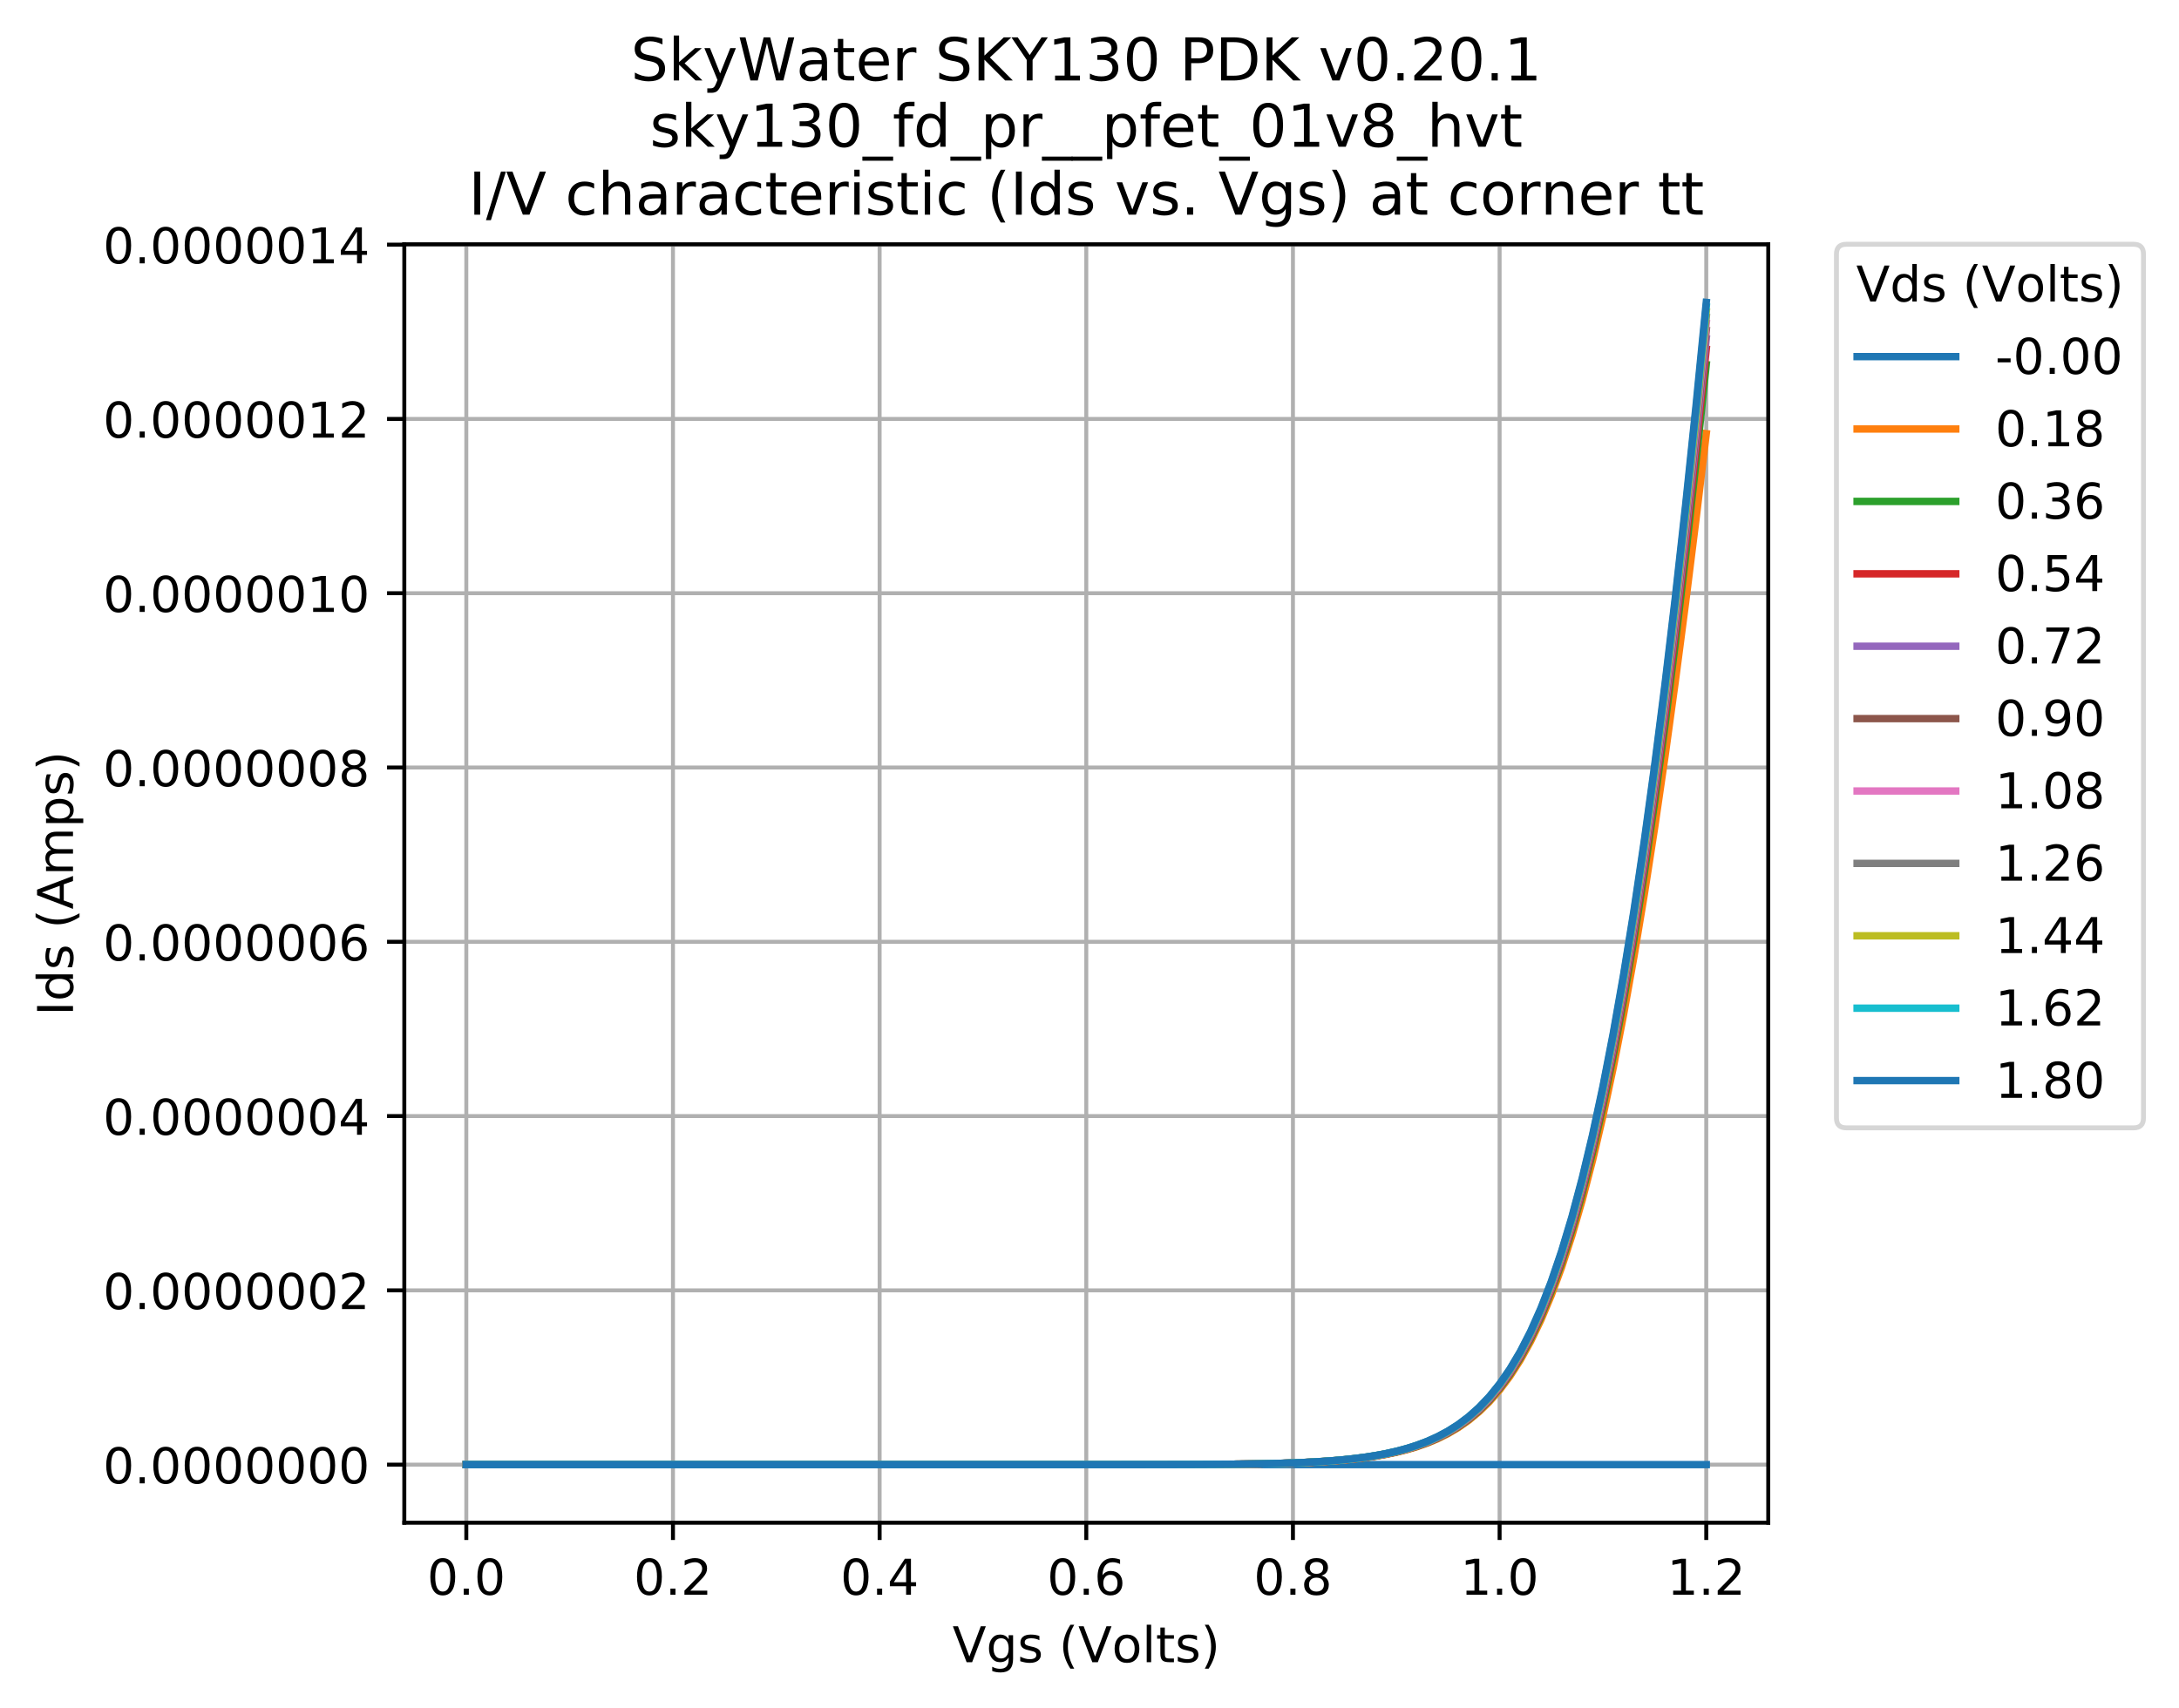 <svg xmlns="http://www.w3.org/2000/svg" xmlns:xlink="http://www.w3.org/1999/xlink" width="588.928" height="461.71" version="1.1" viewBox="0 0 441.696 346.283"><defs><style type="text/css">*{stroke-linecap:butt;stroke-linejoin:round}</style></defs><g id="figure_1"><g id="patch_1"><path d="M 0 346.283 L 441.696 346.283 L 441.696 0 L 0 0 z" style="fill:#fff"/></g><g id="axes_1"><g id="patch_2"><path d="M 81.956 308.727 L 358.436 308.727 L 358.436 49.527 L 81.956 49.527 z" style="fill:#fff"/></g><g id="matplotlib.axis_1"><g id="xtick_1"><g id="line2d_1"><path d="M 94.524 308.727 L 94.524 49.527" clip-path="url(#p89a0d0939c)" style="fill:none;stroke:#b0b0b0;stroke-linecap:square;stroke-width:.8"/></g><g id="line2d_2"><defs><path id="ma610b3f0d8" d="M 0 0 L 0 3.5" style="stroke:#000;stroke-width:.8"/></defs><g><use style="stroke:#000;stroke-width:.8" x="94.524" y="308.727" xlink:href="#ma610b3f0d8"/></g></g><g id="text_1"><defs><path id="DejaVuSans-48" d="M 31.781 66.406 Q 24.172 66.406 20.328 58.906 Q 16.5 51.422 16.5 36.375 Q 16.5 21.391 20.328 13.891 Q 24.172 6.391 31.781 6.391 Q 39.453 6.391 43.281 13.891 Q 47.125 21.391 47.125 36.375 Q 47.125 51.422 43.281 58.906 Q 39.453 66.406 31.781 66.406 z M 31.781 74.219 Q 44.047 74.219 50.516 64.516 Q 56.984 54.828 56.984 36.375 Q 56.984 17.969 50.516 8.266 Q 44.047 -1.422 31.781 -1.422 Q 19.531 -1.422 13.062 8.266 Q 6.594 17.969 6.594 36.375 Q 6.594 54.828 13.062 64.516 Q 19.531 74.219 31.781 74.219 z"/><path id="DejaVuSans-46" d="M 10.688 12.406 L 21 12.406 L 21 0 L 10.688 0 z"/></defs><g transform="translate(86.572 323.325)scale(0.1 -0.1)"><use xlink:href="#DejaVuSans-48"/><use x="63.623" xlink:href="#DejaVuSans-46"/><use x="95.41" xlink:href="#DejaVuSans-48"/></g></g></g><g id="xtick_2"><g id="line2d_3"><path d="M 136.414 308.727 L 136.414 49.527" clip-path="url(#p89a0d0939c)" style="fill:none;stroke:#b0b0b0;stroke-linecap:square;stroke-width:.8"/></g><g id="line2d_4"><g><use style="stroke:#000;stroke-width:.8" x="136.414" y="308.727" xlink:href="#ma610b3f0d8"/></g></g><g id="text_2"><defs><path id="DejaVuSans-50" d="M 19.188 8.297 L 53.609 8.297 L 53.609 0 L 7.328 0 L 7.328 8.297 Q 12.938 14.109 22.625 23.891 Q 32.328 33.688 34.812 36.531 Q 39.547 41.844 41.422 45.531 Q 43.312 49.219 43.312 52.781 Q 43.312 58.594 39.234 62.25 Q 35.156 65.922 28.609 65.922 Q 23.969 65.922 18.812 64.312 Q 13.672 62.703 7.812 59.422 L 7.812 69.391 Q 13.766 71.781 18.938 73 Q 24.125 74.219 28.422 74.219 Q 39.75 74.219 46.484 68.547 Q 53.219 62.891 53.219 53.422 Q 53.219 48.922 51.531 44.891 Q 49.859 40.875 45.406 35.406 Q 44.188 33.984 37.641 27.219 Q 31.109 20.453 19.188 8.297 z"/></defs><g transform="translate(128.463 323.325)scale(0.1 -0.1)"><use xlink:href="#DejaVuSans-48"/><use x="63.623" xlink:href="#DejaVuSans-46"/><use x="95.41" xlink:href="#DejaVuSans-50"/></g></g></g><g id="xtick_3"><g id="line2d_5"><path d="M 178.305 308.727 L 178.305 49.527" clip-path="url(#p89a0d0939c)" style="fill:none;stroke:#b0b0b0;stroke-linecap:square;stroke-width:.8"/></g><g id="line2d_6"><g><use style="stroke:#000;stroke-width:.8" x="178.305" y="308.727" xlink:href="#ma610b3f0d8"/></g></g><g id="text_3"><defs><path id="DejaVuSans-52" d="M 37.797 64.312 L 12.891 25.391 L 37.797 25.391 z M 35.203 72.906 L 47.609 72.906 L 47.609 25.391 L 58.016 25.391 L 58.016 17.188 L 47.609 17.188 L 47.609 0 L 37.797 0 L 37.797 17.188 L 4.891 17.188 L 4.891 26.703 z"/></defs><g transform="translate(170.354 323.325)scale(0.1 -0.1)"><use xlink:href="#DejaVuSans-48"/><use x="63.623" xlink:href="#DejaVuSans-46"/><use x="95.41" xlink:href="#DejaVuSans-52"/></g></g></g><g id="xtick_4"><g id="line2d_7"><path d="M 220.196 308.727 L 220.196 49.527" clip-path="url(#p89a0d0939c)" style="fill:none;stroke:#b0b0b0;stroke-linecap:square;stroke-width:.8"/></g><g id="line2d_8"><g><use style="stroke:#000;stroke-width:.8" x="220.196" y="308.727" xlink:href="#ma610b3f0d8"/></g></g><g id="text_4"><defs><path id="DejaVuSans-54" d="M 33.016 40.375 Q 26.375 40.375 22.484 35.828 Q 18.609 31.297 18.609 23.391 Q 18.609 15.531 22.484 10.953 Q 26.375 6.391 33.016 6.391 Q 39.656 6.391 43.531 10.953 Q 47.406 15.531 47.406 23.391 Q 47.406 31.297 43.531 35.828 Q 39.656 40.375 33.016 40.375 z M 52.594 71.297 L 52.594 62.312 Q 48.875 64.062 45.094 64.984 Q 41.312 65.922 37.594 65.922 Q 27.828 65.922 22.672 59.328 Q 17.531 52.734 16.797 39.406 Q 19.672 43.656 24.016 45.922 Q 28.375 48.188 33.594 48.188 Q 44.578 48.188 50.953 41.516 Q 57.328 34.859 57.328 23.391 Q 57.328 12.156 50.688 5.359 Q 44.047 -1.422 33.016 -1.422 Q 20.359 -1.422 13.672 8.266 Q 6.984 17.969 6.984 36.375 Q 6.984 53.656 15.188 63.938 Q 23.391 74.219 37.203 74.219 Q 40.922 74.219 44.703 73.484 Q 48.484 72.75 52.594 71.297 z"/></defs><g transform="translate(212.245 323.325)scale(0.1 -0.1)"><use xlink:href="#DejaVuSans-48"/><use x="63.623" xlink:href="#DejaVuSans-46"/><use x="95.41" xlink:href="#DejaVuSans-54"/></g></g></g><g id="xtick_5"><g id="line2d_9"><path d="M 262.087 308.727 L 262.087 49.527" clip-path="url(#p89a0d0939c)" style="fill:none;stroke:#b0b0b0;stroke-linecap:square;stroke-width:.8"/></g><g id="line2d_10"><g><use style="stroke:#000;stroke-width:.8" x="262.087" y="308.727" xlink:href="#ma610b3f0d8"/></g></g><g id="text_5"><defs><path id="DejaVuSans-56" d="M 31.781 34.625 Q 24.75 34.625 20.719 30.859 Q 16.703 27.094 16.703 20.516 Q 16.703 13.922 20.719 10.156 Q 24.75 6.391 31.781 6.391 Q 38.812 6.391 42.859 10.172 Q 46.922 13.969 46.922 20.516 Q 46.922 27.094 42.891 30.859 Q 38.875 34.625 31.781 34.625 z M 21.922 38.812 Q 15.578 40.375 12.031 44.719 Q 8.5 49.078 8.5 55.328 Q 8.5 64.062 14.719 69.141 Q 20.953 74.219 31.781 74.219 Q 42.672 74.219 48.875 69.141 Q 55.078 64.062 55.078 55.328 Q 55.078 49.078 51.531 44.719 Q 48 40.375 41.703 38.812 Q 48.828 37.156 52.797 32.312 Q 56.781 27.484 56.781 20.516 Q 56.781 9.906 50.312 4.234 Q 43.844 -1.422 31.781 -1.422 Q 19.734 -1.422 13.25 4.234 Q 6.781 9.906 6.781 20.516 Q 6.781 27.484 10.781 32.312 Q 14.797 37.156 21.922 38.812 z M 18.312 54.391 Q 18.312 48.734 21.844 45.562 Q 25.391 42.391 31.781 42.391 Q 38.141 42.391 41.719 45.562 Q 45.312 48.734 45.312 54.391 Q 45.312 60.062 41.719 63.234 Q 38.141 66.406 31.781 66.406 Q 25.391 66.406 21.844 63.234 Q 18.312 60.062 18.312 54.391 z"/></defs><g transform="translate(254.136 323.325)scale(0.1 -0.1)"><use xlink:href="#DejaVuSans-48"/><use x="63.623" xlink:href="#DejaVuSans-46"/><use x="95.41" xlink:href="#DejaVuSans-56"/></g></g></g><g id="xtick_6"><g id="line2d_11"><path d="M 303.978 308.727 L 303.978 49.527" clip-path="url(#p89a0d0939c)" style="fill:none;stroke:#b0b0b0;stroke-linecap:square;stroke-width:.8"/></g><g id="line2d_12"><g><use style="stroke:#000;stroke-width:.8" x="303.978" y="308.727" xlink:href="#ma610b3f0d8"/></g></g><g id="text_6"><defs><path id="DejaVuSans-49" d="M 12.406 8.297 L 28.516 8.297 L 28.516 63.922 L 10.984 60.406 L 10.984 69.391 L 28.422 72.906 L 38.281 72.906 L 38.281 8.297 L 54.391 8.297 L 54.391 0 L 12.406 0 z"/></defs><g transform="translate(296.027 323.325)scale(0.1 -0.1)"><use xlink:href="#DejaVuSans-49"/><use x="63.623" xlink:href="#DejaVuSans-46"/><use x="95.41" xlink:href="#DejaVuSans-48"/></g></g></g><g id="xtick_7"><g id="line2d_13"><path d="M 345.869 308.727 L 345.869 49.527" clip-path="url(#p89a0d0939c)" style="fill:none;stroke:#b0b0b0;stroke-linecap:square;stroke-width:.8"/></g><g id="line2d_14"><g><use style="stroke:#000;stroke-width:.8" x="345.869" y="308.727" xlink:href="#ma610b3f0d8"/></g></g><g id="text_7"><g transform="translate(337.917 323.325)scale(0.1 -0.1)"><use xlink:href="#DejaVuSans-49"/><use x="63.623" xlink:href="#DejaVuSans-46"/><use x="95.41" xlink:href="#DejaVuSans-50"/></g></g></g><g id="text_8"><defs><path id="DejaVuSans-86" d="M 28.609 0 L 0.781 72.906 L 11.078 72.906 L 34.188 11.531 L 57.328 72.906 L 67.578 72.906 L 39.797 0 z"/><path id="DejaVuSans-103" d="M 45.406 27.984 Q 45.406 37.75 41.375 43.109 Q 37.359 48.484 30.078 48.484 Q 22.859 48.484 18.828 43.109 Q 14.797 37.75 14.797 27.984 Q 14.797 18.266 18.828 12.891 Q 22.859 7.516 30.078 7.516 Q 37.359 7.516 41.375 12.891 Q 45.406 18.266 45.406 27.984 z M 54.391 6.781 Q 54.391 -7.172 48.188 -13.984 Q 42 -20.797 29.203 -20.797 Q 24.469 -20.797 20.266 -20.094 Q 16.062 -19.391 12.109 -17.922 L 12.109 -9.188 Q 16.062 -11.328 19.922 -12.344 Q 23.781 -13.375 27.781 -13.375 Q 36.625 -13.375 41.016 -8.766 Q 45.406 -4.156 45.406 5.172 L 45.406 9.625 Q 42.625 4.781 38.281 2.391 Q 33.938 0 27.875 0 Q 17.828 0 11.672 7.656 Q 5.516 15.328 5.516 27.984 Q 5.516 40.672 11.672 48.328 Q 17.828 56 27.875 56 Q 33.938 56 38.281 53.609 Q 42.625 51.219 45.406 46.391 L 45.406 54.688 L 54.391 54.688 z"/><path id="DejaVuSans-115" d="M 44.281 53.078 L 44.281 44.578 Q 40.484 46.531 36.375 47.5 Q 32.281 48.484 27.875 48.484 Q 21.188 48.484 17.844 46.438 Q 14.5 44.391 14.5 40.281 Q 14.5 37.156 16.891 35.375 Q 19.281 33.594 26.516 31.984 L 29.594 31.297 Q 39.156 29.25 43.188 25.516 Q 47.219 21.781 47.219 15.094 Q 47.219 7.469 41.188 3.016 Q 35.156 -1.422 24.609 -1.422 Q 20.219 -1.422 15.453 -0.562 Q 10.688 0.297 5.422 2 L 5.422 11.281 Q 10.406 8.688 15.234 7.391 Q 20.062 6.109 24.812 6.109 Q 31.156 6.109 34.562 8.281 Q 37.984 10.453 37.984 14.406 Q 37.984 18.062 35.516 20.016 Q 33.062 21.969 24.703 23.781 L 21.578 24.516 Q 13.234 26.266 9.516 29.906 Q 5.812 33.547 5.812 39.891 Q 5.812 47.609 11.281 51.797 Q 16.75 56 26.812 56 Q 31.781 56 36.172 55.266 Q 40.578 54.547 44.281 53.078 z"/><path id="DejaVuSans-32"/><path id="DejaVuSans-40" d="M 31 75.875 Q 24.469 64.656 21.281 53.656 Q 18.109 42.672 18.109 31.391 Q 18.109 20.125 21.312 9.062 Q 24.516 -2 31 -13.188 L 23.188 -13.188 Q 15.875 -1.703 12.234 9.375 Q 8.594 20.453 8.594 31.391 Q 8.594 42.281 12.203 53.312 Q 15.828 64.359 23.188 75.875 z"/><path id="DejaVuSans-111" d="M 30.609 48.391 Q 23.391 48.391 19.188 42.75 Q 14.984 37.109 14.984 27.297 Q 14.984 17.484 19.156 11.844 Q 23.344 6.203 30.609 6.203 Q 37.797 6.203 41.984 11.859 Q 46.188 17.531 46.188 27.297 Q 46.188 37.016 41.984 42.703 Q 37.797 48.391 30.609 48.391 z M 30.609 56 Q 42.328 56 49.016 48.375 Q 55.719 40.766 55.719 27.297 Q 55.719 13.875 49.016 6.219 Q 42.328 -1.422 30.609 -1.422 Q 18.844 -1.422 12.172 6.219 Q 5.516 13.875 5.516 27.297 Q 5.516 40.766 12.172 48.375 Q 18.844 56 30.609 56 z"/><path id="DejaVuSans-108" d="M 9.422 75.984 L 18.406 75.984 L 18.406 0 L 9.422 0 z"/><path id="DejaVuSans-116" d="M 18.312 70.219 L 18.312 54.688 L 36.812 54.688 L 36.812 47.703 L 18.312 47.703 L 18.312 18.016 Q 18.312 11.328 20.141 9.422 Q 21.969 7.516 27.594 7.516 L 36.812 7.516 L 36.812 0 L 27.594 0 Q 17.188 0 13.234 3.875 Q 9.281 7.766 9.281 18.016 L 9.281 47.703 L 2.688 47.703 L 2.688 54.688 L 9.281 54.688 L 9.281 70.219 z"/><path id="DejaVuSans-41" d="M 8.016 75.875 L 15.828 75.875 Q 23.141 64.359 26.781 53.312 Q 30.422 42.281 30.422 31.391 Q 30.422 20.453 26.781 9.375 Q 23.141 -1.703 15.828 -13.188 L 8.016 -13.188 Q 14.5 -2 17.703 9.062 Q 20.906 20.125 20.906 31.391 Q 20.906 42.672 17.703 53.656 Q 14.5 64.656 8.016 75.875 z"/></defs><g transform="translate(193.078 337.003)scale(0.1 -0.1)"><use xlink:href="#DejaVuSans-86"/><use x="68.408" xlink:href="#DejaVuSans-103"/><use x="131.885" xlink:href="#DejaVuSans-115"/><use x="183.984" xlink:href="#DejaVuSans-32"/><use x="215.771" xlink:href="#DejaVuSans-40"/><use x="254.785" xlink:href="#DejaVuSans-86"/><use x="323.084" xlink:href="#DejaVuSans-111"/><use x="384.266" xlink:href="#DejaVuSans-108"/><use x="412.049" xlink:href="#DejaVuSans-116"/><use x="451.258" xlink:href="#DejaVuSans-115"/><use x="503.357" xlink:href="#DejaVuSans-41"/></g></g></g><g id="matplotlib.axis_2"><g id="ytick_1"><g id="line2d_15"><path d="M 81.956 296.945 L 358.436 296.945" clip-path="url(#p89a0d0939c)" style="fill:none;stroke:#b0b0b0;stroke-linecap:square;stroke-width:.8"/></g><g id="line2d_16"><defs><path id="me8b7d0bc13" d="M 0 0 L -3.5 0" style="stroke:#000;stroke-width:.8"/></defs><g><use style="stroke:#000;stroke-width:.8" x="81.956" y="296.945" xlink:href="#me8b7d0bc13"/></g></g><g id="text_9"><g transform="translate(20.878 300.744)scale(0.1 -0.1)"><use xlink:href="#DejaVuSans-48"/><use x="63.623" xlink:href="#DejaVuSans-46"/><use x="95.41" xlink:href="#DejaVuSans-48"/><use x="159.033" xlink:href="#DejaVuSans-48"/><use x="222.656" xlink:href="#DejaVuSans-48"/><use x="286.279" xlink:href="#DejaVuSans-48"/><use x="349.902" xlink:href="#DejaVuSans-48"/><use x="413.525" xlink:href="#DejaVuSans-48"/><use x="477.148" xlink:href="#DejaVuSans-48"/></g></g></g><g id="ytick_2"><g id="line2d_17"><path d="M 81.956 261.609 L 358.436 261.609" clip-path="url(#p89a0d0939c)" style="fill:none;stroke:#b0b0b0;stroke-linecap:square;stroke-width:.8"/></g><g id="line2d_18"><g><use style="stroke:#000;stroke-width:.8" x="81.956" y="261.609" xlink:href="#me8b7d0bc13"/></g></g><g id="text_10"><g transform="translate(20.878 265.408)scale(0.1 -0.1)"><use xlink:href="#DejaVuSans-48"/><use x="63.623" xlink:href="#DejaVuSans-46"/><use x="95.41" xlink:href="#DejaVuSans-48"/><use x="159.033" xlink:href="#DejaVuSans-48"/><use x="222.656" xlink:href="#DejaVuSans-48"/><use x="286.279" xlink:href="#DejaVuSans-48"/><use x="349.902" xlink:href="#DejaVuSans-48"/><use x="413.525" xlink:href="#DejaVuSans-48"/><use x="477.148" xlink:href="#DejaVuSans-50"/></g></g></g><g id="ytick_3"><g id="line2d_19"><path d="M 81.956 226.274 L 358.436 226.274" clip-path="url(#p89a0d0939c)" style="fill:none;stroke:#b0b0b0;stroke-linecap:square;stroke-width:.8"/></g><g id="line2d_20"><g><use style="stroke:#000;stroke-width:.8" x="81.956" y="226.274" xlink:href="#me8b7d0bc13"/></g></g><g id="text_11"><g transform="translate(20.878 230.073)scale(0.1 -0.1)"><use xlink:href="#DejaVuSans-48"/><use x="63.623" xlink:href="#DejaVuSans-46"/><use x="95.41" xlink:href="#DejaVuSans-48"/><use x="159.033" xlink:href="#DejaVuSans-48"/><use x="222.656" xlink:href="#DejaVuSans-48"/><use x="286.279" xlink:href="#DejaVuSans-48"/><use x="349.902" xlink:href="#DejaVuSans-48"/><use x="413.525" xlink:href="#DejaVuSans-48"/><use x="477.148" xlink:href="#DejaVuSans-52"/></g></g></g><g id="ytick_4"><g id="line2d_21"><path d="M 81.956 190.938 L 358.436 190.938" clip-path="url(#p89a0d0939c)" style="fill:none;stroke:#b0b0b0;stroke-linecap:square;stroke-width:.8"/></g><g id="line2d_22"><g><use style="stroke:#000;stroke-width:.8" x="81.956" y="190.938" xlink:href="#me8b7d0bc13"/></g></g><g id="text_12"><g transform="translate(20.878 194.737)scale(0.1 -0.1)"><use xlink:href="#DejaVuSans-48"/><use x="63.623" xlink:href="#DejaVuSans-46"/><use x="95.41" xlink:href="#DejaVuSans-48"/><use x="159.033" xlink:href="#DejaVuSans-48"/><use x="222.656" xlink:href="#DejaVuSans-48"/><use x="286.279" xlink:href="#DejaVuSans-48"/><use x="349.902" xlink:href="#DejaVuSans-48"/><use x="413.525" xlink:href="#DejaVuSans-48"/><use x="477.148" xlink:href="#DejaVuSans-54"/></g></g></g><g id="ytick_5"><g id="line2d_23"><path d="M 81.956 155.602 L 358.436 155.602" clip-path="url(#p89a0d0939c)" style="fill:none;stroke:#b0b0b0;stroke-linecap:square;stroke-width:.8"/></g><g id="line2d_24"><g><use style="stroke:#000;stroke-width:.8" x="81.956" y="155.602" xlink:href="#me8b7d0bc13"/></g></g><g id="text_13"><g transform="translate(20.878 159.402)scale(0.1 -0.1)"><use xlink:href="#DejaVuSans-48"/><use x="63.623" xlink:href="#DejaVuSans-46"/><use x="95.41" xlink:href="#DejaVuSans-48"/><use x="159.033" xlink:href="#DejaVuSans-48"/><use x="222.656" xlink:href="#DejaVuSans-48"/><use x="286.279" xlink:href="#DejaVuSans-48"/><use x="349.902" xlink:href="#DejaVuSans-48"/><use x="413.525" xlink:href="#DejaVuSans-48"/><use x="477.148" xlink:href="#DejaVuSans-56"/></g></g></g><g id="ytick_6"><g id="line2d_25"><path d="M 81.956 120.267 L 358.436 120.267" clip-path="url(#p89a0d0939c)" style="fill:none;stroke:#b0b0b0;stroke-linecap:square;stroke-width:.8"/></g><g id="line2d_26"><g><use style="stroke:#000;stroke-width:.8" x="81.956" y="120.267" xlink:href="#me8b7d0bc13"/></g></g><g id="text_14"><g transform="translate(20.878 124.066)scale(0.1 -0.1)"><use xlink:href="#DejaVuSans-48"/><use x="63.623" xlink:href="#DejaVuSans-46"/><use x="95.41" xlink:href="#DejaVuSans-48"/><use x="159.033" xlink:href="#DejaVuSans-48"/><use x="222.656" xlink:href="#DejaVuSans-48"/><use x="286.279" xlink:href="#DejaVuSans-48"/><use x="349.902" xlink:href="#DejaVuSans-48"/><use x="413.525" xlink:href="#DejaVuSans-49"/><use x="477.148" xlink:href="#DejaVuSans-48"/></g></g></g><g id="ytick_7"><g id="line2d_27"><path d="M 81.956 84.931 L 358.436 84.931" clip-path="url(#p89a0d0939c)" style="fill:none;stroke:#b0b0b0;stroke-linecap:square;stroke-width:.8"/></g><g id="line2d_28"><g><use style="stroke:#000;stroke-width:.8" x="81.956" y="84.931" xlink:href="#me8b7d0bc13"/></g></g><g id="text_15"><g transform="translate(20.878 88.73)scale(0.1 -0.1)"><use xlink:href="#DejaVuSans-48"/><use x="63.623" xlink:href="#DejaVuSans-46"/><use x="95.41" xlink:href="#DejaVuSans-48"/><use x="159.033" xlink:href="#DejaVuSans-48"/><use x="222.656" xlink:href="#DejaVuSans-48"/><use x="286.279" xlink:href="#DejaVuSans-48"/><use x="349.902" xlink:href="#DejaVuSans-48"/><use x="413.525" xlink:href="#DejaVuSans-49"/><use x="477.148" xlink:href="#DejaVuSans-50"/></g></g></g><g id="ytick_8"><g id="line2d_29"><path d="M 81.956 49.596 L 358.436 49.596" clip-path="url(#p89a0d0939c)" style="fill:none;stroke:#b0b0b0;stroke-linecap:square;stroke-width:.8"/></g><g id="line2d_30"><g><use style="stroke:#000;stroke-width:.8" x="81.956" y="49.596" xlink:href="#me8b7d0bc13"/></g></g><g id="text_16"><g transform="translate(20.878 53.395)scale(0.1 -0.1)"><use xlink:href="#DejaVuSans-48"/><use x="63.623" xlink:href="#DejaVuSans-46"/><use x="95.41" xlink:href="#DejaVuSans-48"/><use x="159.033" xlink:href="#DejaVuSans-48"/><use x="222.656" xlink:href="#DejaVuSans-48"/><use x="286.279" xlink:href="#DejaVuSans-48"/><use x="349.902" xlink:href="#DejaVuSans-48"/><use x="413.525" xlink:href="#DejaVuSans-49"/><use x="477.148" xlink:href="#DejaVuSans-52"/></g></g></g><g id="text_17"><defs><path id="DejaVuSans-73" d="M 9.812 72.906 L 19.672 72.906 L 19.672 0 L 9.812 0 z"/><path id="DejaVuSans-100" d="M 45.406 46.391 L 45.406 75.984 L 54.391 75.984 L 54.391 0 L 45.406 0 L 45.406 8.203 Q 42.578 3.328 38.25 0.953 Q 33.938 -1.422 27.875 -1.422 Q 17.969 -1.422 11.734 6.484 Q 5.516 14.406 5.516 27.297 Q 5.516 40.188 11.734 48.094 Q 17.969 56 27.875 56 Q 33.938 56 38.25 53.625 Q 42.578 51.266 45.406 46.391 z M 14.797 27.297 Q 14.797 17.391 18.875 11.75 Q 22.953 6.109 30.078 6.109 Q 37.203 6.109 41.297 11.75 Q 45.406 17.391 45.406 27.297 Q 45.406 37.203 41.297 42.844 Q 37.203 48.484 30.078 48.484 Q 22.953 48.484 18.875 42.844 Q 14.797 37.203 14.797 27.297 z"/><path id="DejaVuSans-65" d="M 34.188 63.188 L 20.797 26.906 L 47.609 26.906 z M 28.609 72.906 L 39.797 72.906 L 67.578 0 L 57.328 0 L 50.688 18.703 L 17.828 18.703 L 11.188 0 L 0.781 0 z"/><path id="DejaVuSans-109" d="M 52 44.188 Q 55.375 50.25 60.062 53.125 Q 64.75 56 71.094 56 Q 79.641 56 84.281 50.016 Q 88.922 44.047 88.922 33.016 L 88.922 0 L 79.891 0 L 79.891 32.719 Q 79.891 40.578 77.094 44.375 Q 74.312 48.188 68.609 48.188 Q 61.625 48.188 57.562 43.547 Q 53.516 38.922 53.516 30.906 L 53.516 0 L 44.484 0 L 44.484 32.719 Q 44.484 40.625 41.703 44.406 Q 38.922 48.188 33.109 48.188 Q 26.219 48.188 22.156 43.531 Q 18.109 38.875 18.109 30.906 L 18.109 0 L 9.078 0 L 9.078 54.688 L 18.109 54.688 L 18.109 46.188 Q 21.188 51.219 25.484 53.609 Q 29.781 56 35.688 56 Q 41.656 56 45.828 52.969 Q 50 49.953 52 44.188 z"/><path id="DejaVuSans-112" d="M 18.109 8.203 L 18.109 -20.797 L 9.078 -20.797 L 9.078 54.688 L 18.109 54.688 L 18.109 46.391 Q 20.953 51.266 25.266 53.625 Q 29.594 56 35.594 56 Q 45.562 56 51.781 48.094 Q 58.016 40.188 58.016 27.297 Q 58.016 14.406 51.781 6.484 Q 45.562 -1.422 35.594 -1.422 Q 29.594 -1.422 25.266 0.953 Q 20.953 3.328 18.109 8.203 z M 48.688 27.297 Q 48.688 37.203 44.609 42.844 Q 40.531 48.484 33.406 48.484 Q 26.266 48.484 22.188 42.844 Q 18.109 37.203 18.109 27.297 Q 18.109 17.391 22.188 11.75 Q 26.266 6.109 33.406 6.109 Q 40.531 6.109 44.609 11.75 Q 48.688 17.391 48.688 27.297 z"/></defs><g transform="translate(14.798 205.941)rotate(-90)scale(0.1 -0.1)"><use xlink:href="#DejaVuSans-73"/><use x="29.492" xlink:href="#DejaVuSans-100"/><use x="92.969" xlink:href="#DejaVuSans-115"/><use x="145.068" xlink:href="#DejaVuSans-32"/><use x="176.855" xlink:href="#DejaVuSans-40"/><use x="215.869" xlink:href="#DejaVuSans-65"/><use x="284.277" xlink:href="#DejaVuSans-109"/><use x="381.689" xlink:href="#DejaVuSans-112"/><use x="445.166" xlink:href="#DejaVuSans-115"/><use x="497.266" xlink:href="#DejaVuSans-41"/></g></g></g><g id="line2d_31"><path d="M 94.524 296.945 L 96.618 296.945 L 98.713 296.945 L 100.807 296.945 L 102.902 296.945 L 104.996 296.945 L 107.091 296.945 L 109.185 296.945 L 111.28 296.945 L 113.374 296.945 L 115.469 296.945 L 117.564 296.945 L 119.658 296.945 L 121.753 296.945 L 123.847 296.945 L 125.942 296.945 L 128.036 296.945 L 130.131 296.945 L 132.225 296.945 L 134.32 296.945 L 136.414 296.945 L 138.509 296.945 L 140.604 296.945 L 142.698 296.945 L 144.793 296.945 L 146.887 296.945 L 148.982 296.945 L 151.076 296.945 L 153.171 296.945 L 155.265 296.945 L 157.36 296.945 L 159.454 296.945 L 161.549 296.945 L 163.644 296.945 L 165.738 296.945 L 167.833 296.945 L 169.927 296.945 L 172.022 296.945 L 174.116 296.945 L 176.211 296.945 L 178.305 296.945 L 180.4 296.945 L 182.494 296.945 L 184.589 296.945 L 186.684 296.945 L 188.778 296.945 L 190.873 296.945 L 192.967 296.945 L 195.062 296.945 L 197.156 296.945 L 199.251 296.945 L 201.345 296.945 L 203.44 296.945 L 205.534 296.945 L 207.629 296.945 L 209.724 296.945 L 211.818 296.945 L 213.913 296.945 L 216.007 296.945 L 218.102 296.945 L 220.196 296.945 L 222.291 296.945 L 224.385 296.945 L 226.48 296.945 L 228.574 296.945 L 230.669 296.945 L 232.764 296.945 L 234.858 296.945 L 236.953 296.945 L 239.047 296.945 L 241.142 296.945 L 243.236 296.945 L 245.331 296.945 L 247.425 296.945 L 249.52 296.945 L 251.614 296.945 L 253.709 296.945 L 255.804 296.945 L 257.898 296.945 L 259.993 296.945 L 262.087 296.945 L 264.182 296.945 L 266.276 296.945 L 268.371 296.945 L 270.465 296.945 L 272.56 296.945 L 274.654 296.945 L 276.749 296.945 L 278.844 296.945 L 280.938 296.945 L 283.033 296.945 L 285.127 296.945 L 287.222 296.945 L 289.316 296.945 L 291.411 296.945 L 293.505 296.945 L 295.6 296.945 L 297.694 296.945 L 299.789 296.945 L 301.884 296.945 L 303.978 296.945 L 306.073 296.945 L 308.167 296.945 L 310.262 296.945 L 312.356 296.945 L 314.451 296.945 L 316.545 296.945 L 318.64 296.945 L 320.734 296.945 L 322.829 296.945 L 324.924 296.945 L 327.018 296.945 L 329.113 296.945 L 331.207 296.945 L 333.302 296.945 L 335.396 296.945 L 337.491 296.945 L 339.585 296.945 L 341.68 296.945 L 343.774 296.945 L 345.869 296.945" clip-path="url(#p89a0d0939c)" style="fill:none;stroke:#1f77b4;stroke-linecap:square;stroke-width:1.5"/></g><g id="line2d_32"><path d="M 94.524 296.945 L 96.618 296.945 L 98.713 296.945 L 100.807 296.945 L 102.902 296.945 L 104.996 296.945 L 107.091 296.945 L 109.185 296.945 L 111.28 296.945 L 113.374 296.945 L 115.469 296.945 L 117.564 296.945 L 119.658 296.945 L 121.753 296.945 L 123.847 296.945 L 125.942 296.945 L 128.036 296.945 L 130.131 296.945 L 132.225 296.945 L 134.32 296.945 L 136.414 296.945 L 138.509 296.945 L 140.604 296.945 L 142.698 296.945 L 144.793 296.945 L 146.887 296.945 L 148.982 296.945 L 151.076 296.945 L 153.171 296.945 L 155.265 296.945 L 157.36 296.945 L 159.454 296.945 L 161.549 296.945 L 163.644 296.945 L 165.738 296.945 L 167.833 296.945 L 169.927 296.945 L 172.022 296.945 L 174.116 296.945 L 176.211 296.945 L 178.305 296.945 L 180.4 296.945 L 182.494 296.945 L 184.589 296.945 L 186.684 296.945 L 188.778 296.945 L 190.873 296.945 L 192.967 296.945 L 195.062 296.945 L 197.156 296.945 L 199.251 296.945 L 201.345 296.945 L 203.44 296.945 L 205.534 296.945 L 207.629 296.945 L 209.724 296.944 L 211.818 296.944 L 213.913 296.944 L 216.007 296.944 L 218.102 296.944 L 220.196 296.943 L 222.291 296.943 L 224.385 296.942 L 226.48 296.941 L 228.574 296.94 L 230.669 296.938 L 232.764 296.936 L 234.858 296.934 L 236.953 296.93 L 239.047 296.925 L 241.142 296.919 L 243.236 296.911 L 245.331 296.901 L 247.425 296.888 L 249.52 296.871 L 251.614 296.85 L 253.709 296.823 L 255.804 296.789 L 257.898 296.747 L 259.993 296.694 L 262.087 296.629 L 264.182 296.549 L 266.276 296.451 L 268.371 296.332 L 270.465 296.188 L 272.56 296.013 L 274.654 295.802 L 276.749 295.549 L 278.844 295.246 L 280.938 294.884 L 283.033 294.451 L 285.127 293.933 L 287.222 293.317 L 289.316 292.582 L 291.411 291.707 L 293.505 290.667 L 295.6 289.433 L 297.694 287.97 L 299.789 286.24 L 301.884 284.201 L 303.978 281.806 L 306.073 279.003 L 308.167 275.738 L 310.262 271.955 L 312.356 267.595 L 314.451 262.6 L 316.545 256.914 L 318.64 250.483 L 320.734 243.258 L 322.829 235.195 L 324.924 226.258 L 327.018 216.42 L 329.113 205.662 L 331.207 193.976 L 333.302 181.365 L 335.396 167.845 L 337.491 153.443 L 339.585 138.197 L 341.68 122.156 L 343.774 105.378 L 345.869 87.927" clip-path="url(#p89a0d0939c)" style="fill:none;stroke:#ff7f0e;stroke-linecap:square;stroke-width:1.5"/></g><g id="line2d_33"><path d="M 94.524 296.945 L 96.618 296.945 L 98.713 296.945 L 100.807 296.945 L 102.902 296.945 L 104.996 296.945 L 107.091 296.945 L 109.185 296.945 L 111.28 296.945 L 113.374 296.945 L 115.469 296.945 L 117.564 296.945 L 119.658 296.945 L 121.753 296.945 L 123.847 296.945 L 125.942 296.945 L 128.036 296.945 L 130.131 296.945 L 132.225 296.945 L 134.32 296.945 L 136.414 296.945 L 138.509 296.945 L 140.604 296.945 L 142.698 296.945 L 144.793 296.945 L 146.887 296.945 L 148.982 296.945 L 151.076 296.945 L 153.171 296.945 L 155.265 296.945 L 157.36 296.945 L 159.454 296.945 L 161.549 296.945 L 163.644 296.945 L 165.738 296.945 L 167.833 296.945 L 169.927 296.945 L 172.022 296.945 L 174.116 296.945 L 176.211 296.945 L 178.305 296.945 L 180.4 296.945 L 182.494 296.945 L 184.589 296.945 L 186.684 296.945 L 188.778 296.945 L 190.873 296.945 L 192.967 296.945 L 195.062 296.945 L 197.156 296.945 L 199.251 296.945 L 201.345 296.945 L 203.44 296.945 L 205.534 296.945 L 207.629 296.944 L 209.724 296.944 L 211.818 296.944 L 213.913 296.944 L 216.007 296.944 L 218.102 296.944 L 220.196 296.943 L 222.291 296.943 L 224.385 296.942 L 226.48 296.941 L 228.574 296.94 L 230.669 296.938 L 232.764 296.936 L 234.858 296.933 L 236.953 296.93 L 239.047 296.925 L 241.142 296.919 L 243.236 296.911 L 245.331 296.9 L 247.425 296.887 L 249.52 296.87 L 251.614 296.848 L 253.709 296.821 L 255.804 296.786 L 257.898 296.743 L 259.993 296.69 L 262.087 296.623 L 264.182 296.542 L 266.276 296.442 L 268.371 296.321 L 270.465 296.173 L 272.56 295.995 L 274.654 295.781 L 276.749 295.523 L 278.844 295.214 L 280.938 294.844 L 283.033 294.403 L 285.127 293.876 L 287.222 293.247 L 289.316 292.498 L 291.411 291.606 L 293.505 290.546 L 295.6 289.286 L 297.694 287.794 L 299.789 286.028 L 301.884 283.947 L 303.978 281.5 L 306.073 278.635 L 308.167 275.295 L 310.262 271.422 L 312.356 266.954 L 314.451 261.83 L 316.545 255.987 L 318.64 249.367 L 320.734 241.914 L 322.829 233.575 L 324.924 224.304 L 327.018 214.057 L 329.113 202.8 L 331.207 190.503 L 333.302 177.141 L 335.396 162.697 L 337.491 147.156 L 339.585 130.511 L 341.68 112.758 L 343.774 93.897 L 345.869 73.929" clip-path="url(#p89a0d0939c)" style="fill:none;stroke:#2ca02c;stroke-linecap:square;stroke-width:1.5"/></g><g id="line2d_34"><path d="M 94.524 296.945 L 96.618 296.945 L 98.713 296.945 L 100.807 296.945 L 102.902 296.945 L 104.996 296.945 L 107.091 296.945 L 109.185 296.945 L 111.28 296.945 L 113.374 296.945 L 115.469 296.945 L 117.564 296.945 L 119.658 296.945 L 121.753 296.945 L 123.847 296.945 L 125.942 296.945 L 128.036 296.945 L 130.131 296.945 L 132.225 296.945 L 134.32 296.945 L 136.414 296.945 L 138.509 296.945 L 140.604 296.945 L 142.698 296.945 L 144.793 296.945 L 146.887 296.945 L 148.982 296.945 L 151.076 296.945 L 153.171 296.945 L 155.265 296.945 L 157.36 296.945 L 159.454 296.945 L 161.549 296.945 L 163.644 296.945 L 165.738 296.945 L 167.833 296.945 L 169.927 296.945 L 172.022 296.945 L 174.116 296.945 L 176.211 296.945 L 178.305 296.945 L 180.4 296.945 L 182.494 296.945 L 184.589 296.945 L 186.684 296.945 L 188.778 296.945 L 190.873 296.945 L 192.967 296.945 L 195.062 296.945 L 197.156 296.945 L 199.251 296.945 L 201.345 296.945 L 203.44 296.945 L 205.534 296.945 L 207.629 296.944 L 209.724 296.944 L 211.818 296.944 L 213.913 296.944 L 216.007 296.944 L 218.102 296.944 L 220.196 296.943 L 222.291 296.943 L 224.385 296.942 L 226.48 296.941 L 228.574 296.94 L 230.669 296.938 L 232.764 296.936 L 234.858 296.933 L 236.953 296.929 L 239.047 296.925 L 241.142 296.918 L 243.236 296.91 L 245.331 296.9 L 247.425 296.886 L 249.52 296.869 L 251.614 296.847 L 253.709 296.819 L 255.804 296.784 L 257.898 296.741 L 259.993 296.686 L 262.087 296.619 L 264.182 296.537 L 266.276 296.436 L 268.371 296.313 L 270.465 296.164 L 272.56 295.983 L 274.654 295.766 L 276.749 295.505 L 278.844 295.193 L 280.938 294.819 L 283.033 294.372 L 285.127 293.838 L 287.222 293.202 L 289.316 292.444 L 291.411 291.542 L 293.505 290.469 L 295.6 289.195 L 297.694 287.684 L 299.789 285.898 L 301.884 283.792 L 303.978 281.317 L 306.073 278.418 L 308.167 275.04 L 310.262 271.121 L 312.356 266.6 L 314.451 261.414 L 316.545 255.501 L 318.64 248.801 L 320.734 241.255 L 322.829 232.812 L 324.924 223.422 L 327.018 213.042 L 329.113 201.636 L 331.207 189.172 L 333.302 175.625 L 335.396 160.974 L 337.491 145.206 L 339.585 128.309 L 341.68 110.278 L 343.774 91.111 L 345.869 70.807" clip-path="url(#p89a0d0939c)" style="fill:none;stroke:#d62728;stroke-linecap:square;stroke-width:1.5"/></g><g id="line2d_35"><path d="M 94.524 296.945 L 96.618 296.945 L 98.713 296.945 L 100.807 296.945 L 102.902 296.945 L 104.996 296.945 L 107.091 296.945 L 109.185 296.945 L 111.28 296.945 L 113.374 296.945 L 115.469 296.945 L 117.564 296.945 L 119.658 296.945 L 121.753 296.945 L 123.847 296.945 L 125.942 296.945 L 128.036 296.945 L 130.131 296.945 L 132.225 296.945 L 134.32 296.945 L 136.414 296.945 L 138.509 296.945 L 140.604 296.945 L 142.698 296.945 L 144.793 296.945 L 146.887 296.945 L 148.982 296.945 L 151.076 296.945 L 153.171 296.945 L 155.265 296.945 L 157.36 296.945 L 159.454 296.945 L 161.549 296.945 L 163.644 296.945 L 165.738 296.945 L 167.833 296.945 L 169.927 296.945 L 172.022 296.945 L 174.116 296.945 L 176.211 296.945 L 178.305 296.945 L 180.4 296.945 L 182.494 296.945 L 184.589 296.945 L 186.684 296.945 L 188.778 296.945 L 190.873 296.945 L 192.967 296.945 L 195.062 296.945 L 197.156 296.945 L 199.251 296.945 L 201.345 296.945 L 203.44 296.945 L 205.534 296.944 L 207.629 296.944 L 209.724 296.944 L 211.818 296.944 L 213.913 296.944 L 216.007 296.944 L 218.102 296.943 L 220.196 296.943 L 222.291 296.943 L 224.385 296.942 L 226.48 296.941 L 228.574 296.94 L 230.669 296.938 L 232.764 296.936 L 234.858 296.933 L 236.953 296.929 L 239.047 296.924 L 241.142 296.918 L 243.236 296.91 L 245.331 296.899 L 247.425 296.886 L 249.52 296.868 L 251.614 296.846 L 253.709 296.818 L 255.804 296.783 L 257.898 296.739 L 259.993 296.684 L 262.087 296.616 L 264.182 296.533 L 266.276 296.431 L 268.371 296.306 L 270.465 296.156 L 272.56 295.974 L 274.654 295.754 L 276.749 295.491 L 278.844 295.175 L 280.938 294.798 L 283.033 294.346 L 285.127 293.808 L 287.222 293.166 L 289.316 292.4 L 291.411 291.49 L 293.505 290.407 L 295.6 289.121 L 297.694 287.597 L 299.789 285.795 L 301.884 283.67 L 303.978 281.172 L 306.073 278.248 L 308.167 274.839 L 310.262 270.886 L 312.356 266.325 L 314.451 261.093 L 316.545 255.127 L 318.64 248.367 L 320.734 240.755 L 322.829 232.235 L 324.924 222.76 L 327.018 212.286 L 329.113 200.775 L 331.207 188.196 L 333.302 174.521 L 335.396 159.732 L 337.491 143.811 L 339.585 126.75 L 341.68 108.541 L 343.774 89.181 L 345.869 68.669" clip-path="url(#p89a0d0939c)" style="fill:none;stroke:#9467bd;stroke-linecap:square;stroke-width:1.5"/></g><g id="line2d_36"><path d="M 94.524 296.945 L 96.618 296.945 L 98.713 296.945 L 100.807 296.945 L 102.902 296.945 L 104.996 296.945 L 107.091 296.945 L 109.185 296.945 L 111.28 296.945 L 113.374 296.945 L 115.469 296.945 L 117.564 296.945 L 119.658 296.945 L 121.753 296.945 L 123.847 296.945 L 125.942 296.945 L 128.036 296.945 L 130.131 296.945 L 132.225 296.945 L 134.32 296.945 L 136.414 296.945 L 138.509 296.945 L 140.604 296.945 L 142.698 296.945 L 144.793 296.945 L 146.887 296.945 L 148.982 296.945 L 151.076 296.945 L 153.171 296.945 L 155.265 296.945 L 157.36 296.945 L 159.454 296.945 L 161.549 296.945 L 163.644 296.945 L 165.738 296.945 L 167.833 296.945 L 169.927 296.945 L 172.022 296.945 L 174.116 296.945 L 176.211 296.945 L 178.305 296.945 L 180.4 296.945 L 182.494 296.945 L 184.589 296.945 L 186.684 296.945 L 188.778 296.945 L 190.873 296.945 L 192.967 296.945 L 195.062 296.945 L 197.156 296.945 L 199.251 296.945 L 201.345 296.945 L 203.44 296.944 L 205.534 296.944 L 207.629 296.944 L 209.724 296.944 L 211.818 296.944 L 213.913 296.944 L 216.007 296.944 L 218.102 296.943 L 220.196 296.943 L 222.291 296.943 L 224.385 296.942 L 226.48 296.941 L 228.574 296.94 L 230.669 296.938 L 232.764 296.936 L 234.858 296.933 L 236.953 296.929 L 239.047 296.924 L 241.142 296.918 L 243.236 296.91 L 245.331 296.899 L 247.425 296.885 L 249.52 296.867 L 251.614 296.845 L 253.709 296.817 L 255.804 296.781 L 257.898 296.737 L 259.993 296.681 L 262.087 296.613 L 264.182 296.529 L 266.276 296.426 L 268.371 296.301 L 270.465 296.149 L 272.56 295.965 L 274.654 295.744 L 276.749 295.478 L 278.844 295.16 L 280.938 294.779 L 283.033 294.324 L 285.127 293.781 L 287.222 293.134 L 289.316 292.363 L 291.411 291.445 L 293.505 290.353 L 295.6 289.058 L 297.694 287.522 L 299.789 285.706 L 301.884 283.565 L 303.978 281.049 L 306.073 278.103 L 308.167 274.67 L 310.262 270.687 L 312.356 266.093 L 314.451 260.824 L 316.545 254.815 L 318.64 248.007 L 320.734 240.339 L 322.829 231.759 L 324.924 222.216 L 327.018 211.666 L 329.113 200.072 L 331.207 187.4 L 333.302 173.625 L 335.396 158.726 L 337.491 142.688 L 339.585 125.498 L 341.68 107.151 L 343.774 87.643 L 345.869 66.973" clip-path="url(#p89a0d0939c)" style="fill:none;stroke:#8c564b;stroke-linecap:square;stroke-width:1.5"/></g><g id="line2d_37"><path d="M 94.524 296.945 L 96.618 296.945 L 98.713 296.945 L 100.807 296.945 L 102.902 296.945 L 104.996 296.945 L 107.091 296.945 L 109.185 296.945 L 111.28 296.945 L 113.374 296.945 L 115.469 296.945 L 117.564 296.945 L 119.658 296.945 L 121.753 296.945 L 123.847 296.945 L 125.942 296.945 L 128.036 296.945 L 130.131 296.945 L 132.225 296.945 L 134.32 296.945 L 136.414 296.945 L 138.509 296.945 L 140.604 296.945 L 142.698 296.945 L 144.793 296.945 L 146.887 296.945 L 148.982 296.945 L 151.076 296.945 L 153.171 296.945 L 155.265 296.945 L 157.36 296.945 L 159.454 296.945 L 161.549 296.945 L 163.644 296.945 L 165.738 296.945 L 167.833 296.945 L 169.927 296.945 L 172.022 296.945 L 174.116 296.945 L 176.211 296.945 L 178.305 296.945 L 180.4 296.945 L 182.494 296.945 L 184.589 296.945 L 186.684 296.945 L 188.778 296.945 L 190.873 296.945 L 192.967 296.945 L 195.062 296.945 L 197.156 296.945 L 199.251 296.945 L 201.345 296.944 L 203.44 296.944 L 205.534 296.944 L 207.629 296.944 L 209.724 296.944 L 211.818 296.944 L 213.913 296.944 L 216.007 296.944 L 218.102 296.943 L 220.196 296.943 L 222.291 296.942 L 224.385 296.942 L 226.48 296.941 L 228.574 296.94 L 230.669 296.938 L 232.764 296.936 L 234.858 296.933 L 236.953 296.929 L 239.047 296.924 L 241.142 296.918 L 243.236 296.909 L 245.331 296.898 L 247.425 296.885 L 249.52 296.867 L 251.614 296.844 L 253.709 296.816 L 255.804 296.78 L 257.898 296.735 L 259.993 296.679 L 262.087 296.61 L 264.182 296.526 L 266.276 296.422 L 268.371 296.296 L 270.465 296.143 L 272.56 295.958 L 274.654 295.735 L 276.749 295.467 L 278.844 295.147 L 280.938 294.763 L 283.033 294.305 L 285.127 293.758 L 287.222 293.106 L 289.316 292.329 L 291.411 291.405 L 293.505 290.306 L 295.6 289.001 L 297.694 287.456 L 299.789 285.628 L 301.884 283.473 L 303.978 280.94 L 306.073 277.976 L 308.167 274.521 L 310.262 270.514 L 312.356 265.891 L 314.451 260.589 L 316.545 254.544 L 318.64 247.694 L 320.734 239.98 L 322.829 231.348 L 324.924 221.747 L 327.018 211.133 L 329.113 199.469 L 331.207 186.72 L 333.302 172.861 L 335.396 157.871 L 337.491 141.734 L 339.585 124.439 L 341.68 105.978 L 343.774 86.348 L 345.869 65.548" clip-path="url(#p89a0d0939c)" style="fill:none;stroke:#e377c2;stroke-linecap:square;stroke-width:1.5"/></g><g id="line2d_38"><path d="M 94.524 296.945 L 96.618 296.945 L 98.713 296.945 L 100.807 296.945 L 102.902 296.945 L 104.996 296.945 L 107.091 296.945 L 109.185 296.945 L 111.28 296.945 L 113.374 296.945 L 115.469 296.945 L 117.564 296.945 L 119.658 296.945 L 121.753 296.945 L 123.847 296.945 L 125.942 296.945 L 128.036 296.945 L 130.131 296.945 L 132.225 296.945 L 134.32 296.945 L 136.414 296.945 L 138.509 296.945 L 140.604 296.945 L 142.698 296.945 L 144.793 296.945 L 146.887 296.945 L 148.982 296.945 L 151.076 296.945 L 153.171 296.945 L 155.265 296.945 L 157.36 296.945 L 159.454 296.945 L 161.549 296.945 L 163.644 296.945 L 165.738 296.945 L 167.833 296.945 L 169.927 296.945 L 172.022 296.945 L 174.116 296.945 L 176.211 296.945 L 178.305 296.945 L 180.4 296.945 L 182.494 296.945 L 184.589 296.945 L 186.684 296.945 L 188.778 296.945 L 190.873 296.945 L 192.967 296.945 L 195.062 296.945 L 197.156 296.945 L 199.251 296.944 L 201.345 296.944 L 203.44 296.944 L 205.534 296.944 L 207.629 296.944 L 209.724 296.944 L 211.818 296.944 L 213.913 296.944 L 216.007 296.944 L 218.102 296.943 L 220.196 296.943 L 222.291 296.942 L 224.385 296.942 L 226.48 296.941 L 228.574 296.939 L 230.669 296.938 L 232.764 296.936 L 234.858 296.933 L 236.953 296.929 L 239.047 296.924 L 241.142 296.917 L 243.236 296.909 L 245.331 296.898 L 247.425 296.884 L 249.52 296.866 L 251.614 296.844 L 253.709 296.815 L 255.804 296.779 L 257.898 296.734 L 259.993 296.677 L 262.087 296.608 L 264.182 296.523 L 266.276 296.418 L 268.371 296.291 L 270.465 296.137 L 272.56 295.951 L 274.654 295.726 L 276.749 295.457 L 278.844 295.134 L 280.938 294.748 L 283.033 294.287 L 285.127 293.736 L 287.222 293.08 L 289.316 292.298 L 291.411 291.368 L 293.505 290.263 L 295.6 288.95 L 297.694 287.395 L 299.789 285.557 L 301.884 283.389 L 303.978 280.842 L 306.073 277.861 L 308.167 274.387 L 310.262 270.358 L 312.356 265.71 L 314.451 260.379 L 316.545 254.302 L 318.64 247.415 L 320.734 239.661 L 322.829 230.983 L 324.924 221.332 L 327.018 210.662 L 329.113 198.937 L 331.207 186.122 L 333.302 172.19 L 335.396 157.122 L 337.491 140.9 L 339.585 123.514 L 341.68 104.955 L 343.774 85.221 L 345.869 64.311" clip-path="url(#p89a0d0939c)" style="fill:none;stroke:#7f7f7f;stroke-linecap:square;stroke-width:1.5"/></g><g id="line2d_39"><path d="M 94.524 296.945 L 96.618 296.945 L 98.713 296.945 L 100.807 296.945 L 102.902 296.945 L 104.996 296.945 L 107.091 296.945 L 109.185 296.945 L 111.28 296.945 L 113.374 296.945 L 115.469 296.945 L 117.564 296.945 L 119.658 296.945 L 121.753 296.945 L 123.847 296.945 L 125.942 296.945 L 128.036 296.945 L 130.131 296.945 L 132.225 296.945 L 134.32 296.945 L 136.414 296.945 L 138.509 296.945 L 140.604 296.945 L 142.698 296.945 L 144.793 296.945 L 146.887 296.945 L 148.982 296.945 L 151.076 296.945 L 153.171 296.945 L 155.265 296.945 L 157.36 296.945 L 159.454 296.945 L 161.549 296.945 L 163.644 296.945 L 165.738 296.945 L 167.833 296.945 L 169.927 296.945 L 172.022 296.945 L 174.116 296.945 L 176.211 296.945 L 178.305 296.945 L 180.4 296.945 L 182.494 296.945 L 184.589 296.945 L 186.684 296.945 L 188.778 296.945 L 190.873 296.945 L 192.967 296.945 L 195.062 296.945 L 197.156 296.944 L 199.251 296.944 L 201.345 296.944 L 203.44 296.944 L 205.534 296.944 L 207.629 296.944 L 209.724 296.944 L 211.818 296.944 L 213.913 296.944 L 216.007 296.944 L 218.102 296.943 L 220.196 296.943 L 222.291 296.942 L 224.385 296.942 L 226.48 296.941 L 228.574 296.939 L 230.669 296.938 L 232.764 296.935 L 234.858 296.933 L 236.953 296.929 L 239.047 296.924 L 241.142 296.917 L 243.236 296.909 L 245.331 296.898 L 247.425 296.884 L 249.52 296.866 L 251.614 296.843 L 253.709 296.814 L 255.804 296.778 L 257.898 296.732 L 259.993 296.676 L 262.087 296.606 L 264.182 296.52 L 266.276 296.415 L 268.371 296.287 L 270.465 296.132 L 272.56 295.944 L 274.654 295.718 L 276.749 295.447 L 278.844 295.122 L 280.938 294.734 L 283.033 294.27 L 285.127 293.716 L 287.222 293.056 L 289.316 292.27 L 291.411 291.334 L 293.505 290.223 L 295.6 288.903 L 297.694 287.34 L 299.789 285.491 L 301.884 283.312 L 303.978 280.752 L 306.073 277.756 L 308.167 274.264 L 310.262 270.215 L 312.356 265.545 L 314.451 260.188 L 316.545 254.082 L 318.64 247.163 L 320.734 239.371 L 322.829 230.653 L 324.924 220.957 L 327.018 210.238 L 329.113 198.458 L 331.207 185.584 L 333.302 171.589 L 335.396 156.451 L 337.491 140.154 L 339.585 122.688 L 341.68 104.044 L 343.774 84.218 L 345.869 63.211" clip-path="url(#p89a0d0939c)" style="fill:none;stroke:#bcbd22;stroke-linecap:square;stroke-width:1.5"/></g><g id="line2d_40"><path d="M 94.524 296.944 L 96.618 296.944 L 98.713 296.944 L 100.807 296.944 L 102.902 296.944 L 104.996 296.944 L 107.091 296.944 L 109.185 296.944 L 111.28 296.944 L 113.374 296.944 L 115.469 296.945 L 117.564 296.945 L 119.658 296.945 L 121.753 296.945 L 123.847 296.945 L 125.942 296.945 L 128.036 296.945 L 130.131 296.945 L 132.225 296.945 L 134.32 296.945 L 136.414 296.945 L 138.509 296.945 L 140.604 296.945 L 142.698 296.945 L 144.793 296.945 L 146.887 296.945 L 148.982 296.945 L 151.076 296.945 L 153.171 296.945 L 155.265 296.945 L 157.36 296.945 L 159.454 296.945 L 161.549 296.945 L 163.644 296.945 L 165.738 296.945 L 167.833 296.945 L 169.927 296.945 L 172.022 296.945 L 174.116 296.945 L 176.211 296.945 L 178.305 296.945 L 180.4 296.945 L 182.494 296.945 L 184.589 296.945 L 186.684 296.945 L 188.778 296.944 L 190.873 296.944 L 192.967 296.944 L 195.062 296.944 L 197.156 296.944 L 199.251 296.944 L 201.345 296.944 L 203.44 296.944 L 205.534 296.944 L 207.629 296.944 L 209.724 296.944 L 211.818 296.944 L 213.913 296.944 L 216.007 296.944 L 218.102 296.943 L 220.196 296.943 L 222.291 296.942 L 224.385 296.942 L 226.48 296.941 L 228.574 296.939 L 230.669 296.938 L 232.764 296.935 L 234.858 296.932 L 236.953 296.929 L 239.047 296.923 L 241.142 296.917 L 243.236 296.908 L 245.331 296.897 L 247.425 296.883 L 249.52 296.865 L 251.614 296.842 L 253.709 296.813 L 255.804 296.777 L 257.898 296.731 L 259.993 296.674 L 262.087 296.604 L 264.182 296.517 L 266.276 296.412 L 268.371 296.283 L 270.465 296.127 L 272.56 295.938 L 274.654 295.711 L 276.749 295.438 L 278.844 295.112 L 280.938 294.721 L 283.033 294.254 L 285.127 293.697 L 287.222 293.034 L 289.316 292.243 L 291.411 291.303 L 293.505 290.185 L 295.6 288.859 L 297.694 287.287 L 299.789 285.43 L 301.884 283.241 L 303.978 280.668 L 306.073 277.658 L 308.167 274.15 L 310.262 270.083 L 312.356 265.392 L 314.451 260.012 L 316.545 253.879 L 318.64 246.93 L 320.734 239.105 L 322.829 230.35 L 324.924 220.613 L 327.018 209.849 L 329.113 198.021 L 331.207 185.093 L 333.302 171.04 L 335.396 155.84 L 337.491 139.477 L 339.585 121.939 L 341.68 103.218 L 343.774 83.311 L 345.869 62.218" clip-path="url(#p89a0d0939c)" style="fill:none;stroke:#17becf;stroke-linecap:square;stroke-width:1.5"/></g><g id="line2d_41"><path d="M 94.524 296.944 L 96.618 296.944 L 98.713 296.944 L 100.807 296.944 L 102.902 296.944 L 104.996 296.944 L 107.091 296.944 L 109.185 296.944 L 111.28 296.944 L 113.374 296.944 L 115.469 296.944 L 117.564 296.944 L 119.658 296.944 L 121.753 296.944 L 123.847 296.944 L 125.942 296.944 L 128.036 296.944 L 130.131 296.944 L 132.225 296.944 L 134.32 296.944 L 136.414 296.944 L 138.509 296.944 L 140.604 296.944 L 142.698 296.944 L 144.793 296.944 L 146.887 296.944 L 148.982 296.944 L 151.076 296.944 L 153.171 296.944 L 155.265 296.944 L 157.36 296.944 L 159.454 296.944 L 161.549 296.944 L 163.644 296.944 L 165.738 296.944 L 167.833 296.944 L 169.927 296.944 L 172.022 296.944 L 174.116 296.944 L 176.211 296.944 L 178.305 296.944 L 180.4 296.944 L 182.494 296.944 L 184.589 296.944 L 186.684 296.944 L 188.778 296.944 L 190.873 296.944 L 192.967 296.944 L 195.062 296.944 L 197.156 296.944 L 199.251 296.944 L 201.345 296.944 L 203.44 296.944 L 205.534 296.944 L 207.629 296.944 L 209.724 296.944 L 211.818 296.944 L 213.913 296.944 L 216.007 296.944 L 218.102 296.943 L 220.196 296.943 L 222.291 296.942 L 224.385 296.942 L 226.48 296.941 L 228.574 296.939 L 230.669 296.938 L 232.764 296.935 L 234.858 296.932 L 236.953 296.928 L 239.047 296.923 L 241.142 296.917 L 243.236 296.908 L 245.331 296.897 L 247.425 296.883 L 249.52 296.865 L 251.614 296.842 L 253.709 296.812 L 255.804 296.776 L 257.898 296.73 L 259.993 296.672 L 262.087 296.602 L 264.182 296.515 L 266.276 296.408 L 268.371 296.279 L 270.465 296.122 L 272.56 295.932 L 274.654 295.704 L 276.749 295.43 L 278.844 295.101 L 280.938 294.708 L 283.033 294.239 L 285.127 293.679 L 287.222 293.012 L 289.316 292.218 L 291.411 291.273 L 293.505 290.15 L 295.6 288.817 L 297.694 287.238 L 299.789 285.372 L 301.884 283.173 L 303.978 280.59 L 306.073 277.566 L 308.167 274.043 L 310.262 269.959 L 312.356 265.248 L 314.451 259.847 L 316.545 253.689 L 318.64 246.713 L 320.734 238.858 L 322.829 230.068 L 324.924 220.294 L 327.018 209.49 L 329.113 197.616 L 331.207 184.64 L 333.302 170.535 L 335.396 155.278 L 337.491 138.854 L 339.585 121.25 L 341.68 102.461 L 343.774 82.48 L 345.869 61.308" clip-path="url(#p89a0d0939c)" style="fill:none;stroke:#1f77b4;stroke-linecap:square;stroke-width:1.5"/></g><g id="patch_3"><path d="M 81.956 308.727 L 81.956 49.527" style="fill:none;stroke:#000;stroke-linecap:square;stroke-linejoin:miter;stroke-width:.8"/></g><g id="patch_4"><path d="M 358.436 308.727 L 358.436 49.527" style="fill:none;stroke:#000;stroke-linecap:square;stroke-linejoin:miter;stroke-width:.8"/></g><g id="patch_5"><path d="M 81.956 308.727 L 358.436 308.727" style="fill:none;stroke:#000;stroke-linecap:square;stroke-linejoin:miter;stroke-width:.8"/></g><g id="patch_6"><path d="M 81.956 49.527 L 358.436 49.527" style="fill:none;stroke:#000;stroke-linecap:square;stroke-linejoin:miter;stroke-width:.8"/></g><g id="text_18"><defs><path id="DejaVuSans-83" d="M 53.516 70.516 L 53.516 60.891 Q 47.906 63.578 42.922 64.891 Q 37.938 66.219 33.297 66.219 Q 25.25 66.219 20.875 63.094 Q 16.5 59.969 16.5 54.203 Q 16.5 49.359 19.406 46.891 Q 22.312 44.438 30.422 42.922 L 36.375 41.703 Q 47.406 39.594 52.656 34.297 Q 57.906 29 57.906 20.125 Q 57.906 9.516 50.797 4.047 Q 43.703 -1.422 29.984 -1.422 Q 24.812 -1.422 18.969 -0.25 Q 13.141 0.922 6.891 3.219 L 6.891 13.375 Q 12.891 10.016 18.656 8.297 Q 24.422 6.594 29.984 6.594 Q 38.422 6.594 43.016 9.906 Q 47.609 13.234 47.609 19.391 Q 47.609 24.75 44.312 27.781 Q 41.016 30.812 33.5 32.328 L 27.484 33.5 Q 16.453 35.688 11.516 40.375 Q 6.594 45.062 6.594 53.422 Q 6.594 63.094 13.406 68.656 Q 20.219 74.219 32.172 74.219 Q 37.312 74.219 42.625 73.281 Q 47.953 72.359 53.516 70.516 z"/><path id="DejaVuSans-107" d="M 9.078 75.984 L 18.109 75.984 L 18.109 31.109 L 44.922 54.688 L 56.391 54.688 L 27.391 29.109 L 57.625 0 L 45.906 0 L 18.109 26.703 L 18.109 0 L 9.078 0 z"/><path id="DejaVuSans-121" d="M 32.172 -5.078 Q 28.375 -14.844 24.75 -17.812 Q 21.141 -20.797 15.094 -20.797 L 7.906 -20.797 L 7.906 -13.281 L 13.188 -13.281 Q 16.891 -13.281 18.938 -11.516 Q 21 -9.766 23.484 -3.219 L 25.094 0.875 L 2.984 54.688 L 12.5 54.688 L 29.594 11.922 L 46.688 54.688 L 56.203 54.688 z"/><path id="DejaVuSans-87" d="M 3.328 72.906 L 13.281 72.906 L 28.609 11.281 L 43.891 72.906 L 54.984 72.906 L 70.312 11.281 L 85.594 72.906 L 95.609 72.906 L 77.297 0 L 64.891 0 L 49.516 63.281 L 33.984 0 L 21.578 0 z"/><path id="DejaVuSans-97" d="M 34.281 27.484 Q 23.391 27.484 19.188 25 Q 14.984 22.516 14.984 16.5 Q 14.984 11.719 18.141 8.906 Q 21.297 6.109 26.703 6.109 Q 34.188 6.109 38.703 11.406 Q 43.219 16.703 43.219 25.484 L 43.219 27.484 z M 52.203 31.203 L 52.203 0 L 43.219 0 L 43.219 8.297 Q 40.141 3.328 35.547 0.953 Q 30.953 -1.422 24.312 -1.422 Q 15.922 -1.422 10.953 3.297 Q 6 8.016 6 15.922 Q 6 25.141 12.172 29.828 Q 18.359 34.516 30.609 34.516 L 43.219 34.516 L 43.219 35.406 Q 43.219 41.609 39.141 45 Q 35.062 48.391 27.688 48.391 Q 23 48.391 18.547 47.266 Q 14.109 46.141 10.016 43.891 L 10.016 52.203 Q 14.938 54.109 19.578 55.047 Q 24.219 56 28.609 56 Q 40.484 56 46.344 49.844 Q 52.203 43.703 52.203 31.203 z"/><path id="DejaVuSans-101" d="M 56.203 29.594 L 56.203 25.203 L 14.891 25.203 Q 15.484 15.922 20.484 11.062 Q 25.484 6.203 34.422 6.203 Q 39.594 6.203 44.453 7.469 Q 49.312 8.734 54.109 11.281 L 54.109 2.781 Q 49.266 0.734 44.188 -0.344 Q 39.109 -1.422 33.891 -1.422 Q 20.797 -1.422 13.156 6.188 Q 5.516 13.812 5.516 26.812 Q 5.516 40.234 12.766 48.109 Q 20.016 56 32.328 56 Q 43.359 56 49.781 48.891 Q 56.203 41.797 56.203 29.594 z M 47.219 32.234 Q 47.125 39.594 43.094 43.984 Q 39.062 48.391 32.422 48.391 Q 24.906 48.391 20.391 44.141 Q 15.875 39.891 15.188 32.172 z"/><path id="DejaVuSans-114" d="M 41.109 46.297 Q 39.594 47.172 37.812 47.578 Q 36.031 48 33.891 48 Q 26.266 48 22.188 43.047 Q 18.109 38.094 18.109 28.812 L 18.109 0 L 9.078 0 L 9.078 54.688 L 18.109 54.688 L 18.109 46.188 Q 20.953 51.172 25.484 53.578 Q 30.031 56 36.531 56 Q 37.453 56 38.578 55.875 Q 39.703 55.766 41.062 55.516 z"/><path id="DejaVuSans-75" d="M 9.812 72.906 L 19.672 72.906 L 19.672 42.094 L 52.391 72.906 L 65.094 72.906 L 28.906 38.922 L 67.672 0 L 54.688 0 L 19.672 35.109 L 19.672 0 L 9.812 0 z"/><path id="DejaVuSans-89" d="M -0.203 72.906 L 10.406 72.906 L 30.609 42.922 L 50.688 72.906 L 61.281 72.906 L 35.5 34.719 L 35.5 0 L 25.594 0 L 25.594 34.719 z"/><path id="DejaVuSans-51" d="M 40.578 39.312 Q 47.656 37.797 51.625 33 Q 55.609 28.219 55.609 21.188 Q 55.609 10.406 48.188 4.484 Q 40.766 -1.422 27.094 -1.422 Q 22.516 -1.422 17.656 -0.516 Q 12.797 0.391 7.625 2.203 L 7.625 11.719 Q 11.719 9.328 16.594 8.109 Q 21.484 6.891 26.812 6.891 Q 36.078 6.891 40.938 10.547 Q 45.797 14.203 45.797 21.188 Q 45.797 27.641 41.281 31.266 Q 36.766 34.906 28.719 34.906 L 20.219 34.906 L 20.219 43.016 L 29.109 43.016 Q 36.375 43.016 40.234 45.922 Q 44.094 48.828 44.094 54.297 Q 44.094 59.906 40.109 62.906 Q 36.141 65.922 28.719 65.922 Q 24.656 65.922 20.016 65.031 Q 15.375 64.156 9.812 62.312 L 9.812 71.094 Q 15.438 72.656 20.344 73.438 Q 25.25 74.219 29.594 74.219 Q 40.828 74.219 47.359 69.109 Q 53.906 64.016 53.906 55.328 Q 53.906 49.266 50.438 45.094 Q 46.969 40.922 40.578 39.312 z"/><path id="DejaVuSans-80" d="M 19.672 64.797 L 19.672 37.406 L 32.078 37.406 Q 38.969 37.406 42.719 40.969 Q 46.484 44.531 46.484 51.125 Q 46.484 57.672 42.719 61.234 Q 38.969 64.797 32.078 64.797 z M 9.812 72.906 L 32.078 72.906 Q 44.344 72.906 50.609 67.359 Q 56.891 61.812 56.891 51.125 Q 56.891 40.328 50.609 34.812 Q 44.344 29.297 32.078 29.297 L 19.672 29.297 L 19.672 0 L 9.812 0 z"/><path id="DejaVuSans-68" d="M 19.672 64.797 L 19.672 8.109 L 31.594 8.109 Q 46.688 8.109 53.688 14.938 Q 60.688 21.781 60.688 36.531 Q 60.688 51.172 53.688 57.984 Q 46.688 64.797 31.594 64.797 z M 9.812 72.906 L 30.078 72.906 Q 51.266 72.906 61.172 64.094 Q 71.094 55.281 71.094 36.531 Q 71.094 17.672 61.125 8.828 Q 51.172 0 30.078 0 L 9.812 0 z"/><path id="DejaVuSans-118" d="M 2.984 54.688 L 12.5 54.688 L 29.594 8.797 L 46.688 54.688 L 56.203 54.688 L 35.688 0 L 23.484 0 z"/></defs><g transform="translate(127.864 16.318)scale(0.12 -0.12)"><use xlink:href="#DejaVuSans-83"/><use x="63.477" xlink:href="#DejaVuSans-107"/><use x="121.34" xlink:href="#DejaVuSans-121"/><use x="180.52" xlink:href="#DejaVuSans-87"/><use x="279.303" xlink:href="#DejaVuSans-97"/><use x="340.582" xlink:href="#DejaVuSans-116"/><use x="379.791" xlink:href="#DejaVuSans-101"/><use x="441.314" xlink:href="#DejaVuSans-114"/><use x="482.428" xlink:href="#DejaVuSans-32"/><use x="514.215" xlink:href="#DejaVuSans-83"/><use x="577.691" xlink:href="#DejaVuSans-75"/><use x="643.221" xlink:href="#DejaVuSans-89"/><use x="704.305" xlink:href="#DejaVuSans-49"/><use x="767.928" xlink:href="#DejaVuSans-51"/><use x="831.551" xlink:href="#DejaVuSans-48"/><use x="895.174" xlink:href="#DejaVuSans-32"/><use x="926.961" xlink:href="#DejaVuSans-80"/><use x="987.264" xlink:href="#DejaVuSans-68"/><use x="1064.266" xlink:href="#DejaVuSans-75"/><use x="1129.842" xlink:href="#DejaVuSans-32"/><use x="1161.629" xlink:href="#DejaVuSans-118"/><use x="1220.809" xlink:href="#DejaVuSans-48"/><use x="1284.432" xlink:href="#DejaVuSans-46"/><use x="1316.219" xlink:href="#DejaVuSans-50"/><use x="1379.842" xlink:href="#DejaVuSans-48"/><use x="1443.465" xlink:href="#DejaVuSans-46"/><use x="1475.252" xlink:href="#DejaVuSans-49"/></g><defs><path id="DejaVuSans-95" d="M 50.984 -16.609 L 50.984 -23.578 L -0.984 -23.578 L -0.984 -16.609 z"/><path id="DejaVuSans-102" d="M 37.109 75.984 L 37.109 68.5 L 28.516 68.5 Q 23.688 68.5 21.797 66.547 Q 19.922 64.594 19.922 59.516 L 19.922 54.688 L 34.719 54.688 L 34.719 47.703 L 19.922 47.703 L 19.922 0 L 10.891 0 L 10.891 47.703 L 2.297 47.703 L 2.297 54.688 L 10.891 54.688 L 10.891 58.5 Q 10.891 67.625 15.141 71.797 Q 19.391 75.984 28.609 75.984 z"/><path id="DejaVuSans-104" d="M 54.891 33.016 L 54.891 0 L 45.906 0 L 45.906 32.719 Q 45.906 40.484 42.875 44.328 Q 39.844 48.188 33.797 48.188 Q 26.516 48.188 22.312 43.547 Q 18.109 38.922 18.109 30.906 L 18.109 0 L 9.078 0 L 9.078 75.984 L 18.109 75.984 L 18.109 46.188 Q 21.344 51.125 25.703 53.562 Q 30.078 56 35.797 56 Q 45.219 56 50.047 50.172 Q 54.891 44.344 54.891 33.016 z"/></defs><g transform="translate(131.723 29.756)scale(0.12 -0.12)"><use xlink:href="#DejaVuSans-115"/><use x="52.1" xlink:href="#DejaVuSans-107"/><use x="109.963" xlink:href="#DejaVuSans-121"/><use x="169.143" xlink:href="#DejaVuSans-49"/><use x="232.766" xlink:href="#DejaVuSans-51"/><use x="296.389" xlink:href="#DejaVuSans-48"/><use x="360.012" xlink:href="#DejaVuSans-95"/><use x="410.012" xlink:href="#DejaVuSans-102"/><use x="445.217" xlink:href="#DejaVuSans-100"/><use x="508.693" xlink:href="#DejaVuSans-95"/><use x="558.693" xlink:href="#DejaVuSans-112"/><use x="622.17" xlink:href="#DejaVuSans-114"/><use x="663.283" xlink:href="#DejaVuSans-95"/><use x="713.283" xlink:href="#DejaVuSans-95"/><use x="763.283" xlink:href="#DejaVuSans-112"/><use x="826.76" xlink:href="#DejaVuSans-102"/><use x="861.965" xlink:href="#DejaVuSans-101"/><use x="923.488" xlink:href="#DejaVuSans-116"/><use x="962.697" xlink:href="#DejaVuSans-95"/><use x="1012.697" xlink:href="#DejaVuSans-48"/><use x="1076.32" xlink:href="#DejaVuSans-49"/><use x="1139.943" xlink:href="#DejaVuSans-118"/><use x="1199.123" xlink:href="#DejaVuSans-56"/><use x="1262.746" xlink:href="#DejaVuSans-95"/><use x="1312.746" xlink:href="#DejaVuSans-104"/><use x="1376.125" xlink:href="#DejaVuSans-118"/><use x="1435.305" xlink:href="#DejaVuSans-116"/></g><defs><path id="DejaVuSans-47" d="M 25.391 72.906 L 33.688 72.906 L 8.297 -9.281 L 0 -9.281 z"/><path id="DejaVuSans-99" d="M 48.781 52.594 L 48.781 44.188 Q 44.969 46.297 41.141 47.344 Q 37.312 48.391 33.406 48.391 Q 24.656 48.391 19.812 42.844 Q 14.984 37.312 14.984 27.297 Q 14.984 17.281 19.812 11.734 Q 24.656 6.203 33.406 6.203 Q 37.312 6.203 41.141 7.25 Q 44.969 8.297 48.781 10.406 L 48.781 2.094 Q 45.016 0.344 40.984 -0.531 Q 36.969 -1.422 32.422 -1.422 Q 20.062 -1.422 12.781 6.344 Q 5.516 14.109 5.516 27.297 Q 5.516 40.672 12.859 48.328 Q 20.219 56 33.016 56 Q 37.156 56 41.109 55.141 Q 45.062 54.297 48.781 52.594 z"/><path id="DejaVuSans-105" d="M 9.422 54.688 L 18.406 54.688 L 18.406 0 L 9.422 0 z M 9.422 75.984 L 18.406 75.984 L 18.406 64.594 L 9.422 64.594 z"/><path id="DejaVuSans-110" d="M 54.891 33.016 L 54.891 0 L 45.906 0 L 45.906 32.719 Q 45.906 40.484 42.875 44.328 Q 39.844 48.188 33.797 48.188 Q 26.516 48.188 22.312 43.547 Q 18.109 38.922 18.109 30.906 L 18.109 0 L 9.078 0 L 9.078 54.688 L 18.109 54.688 L 18.109 46.188 Q 21.344 51.125 25.703 53.562 Q 30.078 56 35.797 56 Q 45.219 56 50.047 50.172 Q 54.891 44.344 54.891 33.016 z"/></defs><g transform="translate(94.971 43.527)scale(0.12 -0.12)"><use xlink:href="#DejaVuSans-73"/><use x="29.492" xlink:href="#DejaVuSans-47"/><use x="63.184" xlink:href="#DejaVuSans-86"/><use x="131.592" xlink:href="#DejaVuSans-32"/><use x="163.379" xlink:href="#DejaVuSans-99"/><use x="218.359" xlink:href="#DejaVuSans-104"/><use x="281.738" xlink:href="#DejaVuSans-97"/><use x="343.018" xlink:href="#DejaVuSans-114"/><use x="384.131" xlink:href="#DejaVuSans-97"/><use x="445.41" xlink:href="#DejaVuSans-99"/><use x="500.391" xlink:href="#DejaVuSans-116"/><use x="539.6" xlink:href="#DejaVuSans-101"/><use x="601.123" xlink:href="#DejaVuSans-114"/><use x="642.236" xlink:href="#DejaVuSans-105"/><use x="670.02" xlink:href="#DejaVuSans-115"/><use x="722.119" xlink:href="#DejaVuSans-116"/><use x="761.328" xlink:href="#DejaVuSans-105"/><use x="789.111" xlink:href="#DejaVuSans-99"/><use x="844.092" xlink:href="#DejaVuSans-32"/><use x="875.879" xlink:href="#DejaVuSans-40"/><use x="914.893" xlink:href="#DejaVuSans-73"/><use x="944.385" xlink:href="#DejaVuSans-100"/><use x="1007.861" xlink:href="#DejaVuSans-115"/><use x="1059.961" xlink:href="#DejaVuSans-32"/><use x="1091.748" xlink:href="#DejaVuSans-118"/><use x="1150.928" xlink:href="#DejaVuSans-115"/><use x="1203.027" xlink:href="#DejaVuSans-46"/><use x="1234.814" xlink:href="#DejaVuSans-32"/><use x="1266.602" xlink:href="#DejaVuSans-86"/><use x="1335.01" xlink:href="#DejaVuSans-103"/><use x="1398.486" xlink:href="#DejaVuSans-115"/><use x="1450.586" xlink:href="#DejaVuSans-41"/><use x="1489.6" xlink:href="#DejaVuSans-32"/><use x="1521.387" xlink:href="#DejaVuSans-97"/><use x="1582.666" xlink:href="#DejaVuSans-116"/><use x="1621.875" xlink:href="#DejaVuSans-32"/><use x="1653.662" xlink:href="#DejaVuSans-99"/><use x="1708.643" xlink:href="#DejaVuSans-111"/><use x="1769.824" xlink:href="#DejaVuSans-114"/><use x="1810.922" xlink:href="#DejaVuSans-110"/><use x="1874.301" xlink:href="#DejaVuSans-101"/><use x="1935.824" xlink:href="#DejaVuSans-114"/><use x="1976.938" xlink:href="#DejaVuSans-32"/><use x="2008.725" xlink:href="#DejaVuSans-116"/><use x="2047.934" xlink:href="#DejaVuSans-116"/></g></g><g id="legend_1"><g id="patch_7"><path d="M 374.26 228.664 L 432.496 228.664 Q 434.496 228.664 434.496 226.664 L 434.496 51.527 Q 434.496 49.527 432.496 49.527 L 374.26 49.527 Q 372.26 49.527 372.26 51.527 L 372.26 226.664 Q 372.26 228.664 374.26 228.664 z" style="fill:#fff;opacity:.8;stroke:#ccc;stroke-linejoin:miter"/></g><g id="text_19"><g transform="translate(376.26 61.125)scale(0.1 -0.1)"><use xlink:href="#DejaVuSans-86"/><use x="68.408" xlink:href="#DejaVuSans-100"/><use x="131.885" xlink:href="#DejaVuSans-115"/><use x="183.984" xlink:href="#DejaVuSans-32"/><use x="215.771" xlink:href="#DejaVuSans-40"/><use x="254.785" xlink:href="#DejaVuSans-86"/><use x="323.084" xlink:href="#DejaVuSans-111"/><use x="384.266" xlink:href="#DejaVuSans-108"/><use x="412.049" xlink:href="#DejaVuSans-116"/><use x="451.258" xlink:href="#DejaVuSans-115"/><use x="503.357" xlink:href="#DejaVuSans-41"/></g></g><g id="line2d_42"><path d="M 376.442 72.303 L 396.442 72.303" style="fill:none;stroke:#1f77b4;stroke-linecap:square;stroke-width:1.5"/></g><g id="text_20"><defs><path id="DejaVuSans-45" d="M 4.891 31.391 L 31.203 31.391 L 31.203 23.391 L 4.891 23.391 z"/></defs><g transform="translate(404.442 75.803)scale(0.1 -0.1)"><use xlink:href="#DejaVuSans-45"/><use x="36.084" xlink:href="#DejaVuSans-48"/><use x="99.707" xlink:href="#DejaVuSans-46"/><use x="131.494" xlink:href="#DejaVuSans-48"/><use x="195.117" xlink:href="#DejaVuSans-48"/></g></g><g id="line2d_44"><path d="M 376.442 86.981 L 396.442 86.981" style="fill:none;stroke:#ff7f0e;stroke-linecap:square;stroke-width:1.5"/></g><g id="text_21"><g transform="translate(404.442 90.481)scale(0.1 -0.1)"><use xlink:href="#DejaVuSans-48"/><use x="63.623" xlink:href="#DejaVuSans-46"/><use x="95.41" xlink:href="#DejaVuSans-49"/><use x="159.033" xlink:href="#DejaVuSans-56"/></g></g><g id="line2d_46"><path d="M 376.442 101.659 L 396.442 101.659" style="fill:none;stroke:#2ca02c;stroke-linecap:square;stroke-width:1.5"/></g><g id="text_22"><g transform="translate(404.442 105.159)scale(0.1 -0.1)"><use xlink:href="#DejaVuSans-48"/><use x="63.623" xlink:href="#DejaVuSans-46"/><use x="95.41" xlink:href="#DejaVuSans-51"/><use x="159.033" xlink:href="#DejaVuSans-54"/></g></g><g id="line2d_48"><path d="M 376.442 116.338 L 396.442 116.338" style="fill:none;stroke:#d62728;stroke-linecap:square;stroke-width:1.5"/></g><g id="text_23"><defs><path id="DejaVuSans-53" d="M 10.797 72.906 L 49.516 72.906 L 49.516 64.594 L 19.828 64.594 L 19.828 46.734 Q 21.969 47.469 24.109 47.828 Q 26.266 48.188 28.422 48.188 Q 40.625 48.188 47.75 41.5 Q 54.891 34.812 54.891 23.391 Q 54.891 11.625 47.562 5.094 Q 40.234 -1.422 26.906 -1.422 Q 22.312 -1.422 17.547 -0.641 Q 12.797 0.141 7.719 1.703 L 7.719 11.625 Q 12.109 9.234 16.797 8.062 Q 21.484 6.891 26.703 6.891 Q 35.156 6.891 40.078 11.328 Q 45.016 15.766 45.016 23.391 Q 45.016 31 40.078 35.438 Q 35.156 39.891 26.703 39.891 Q 22.75 39.891 18.812 39.016 Q 14.891 38.141 10.797 36.281 z"/></defs><g transform="translate(404.442 119.838)scale(0.1 -0.1)"><use xlink:href="#DejaVuSans-48"/><use x="63.623" xlink:href="#DejaVuSans-46"/><use x="95.41" xlink:href="#DejaVuSans-53"/><use x="159.033" xlink:href="#DejaVuSans-52"/></g></g><g id="line2d_50"><path d="M 376.442 131.016 L 396.442 131.016" style="fill:none;stroke:#9467bd;stroke-linecap:square;stroke-width:1.5"/></g><g id="text_24"><defs><path id="DejaVuSans-55" d="M 8.203 72.906 L 55.078 72.906 L 55.078 68.703 L 28.609 0 L 18.312 0 L 43.219 64.594 L 8.203 64.594 z"/></defs><g transform="translate(404.442 134.516)scale(0.1 -0.1)"><use xlink:href="#DejaVuSans-48"/><use x="63.623" xlink:href="#DejaVuSans-46"/><use x="95.41" xlink:href="#DejaVuSans-55"/><use x="159.033" xlink:href="#DejaVuSans-50"/></g></g><g id="line2d_52"><path d="M 376.442 145.694 L 396.442 145.694" style="fill:none;stroke:#8c564b;stroke-linecap:square;stroke-width:1.5"/></g><g id="text_25"><defs><path id="DejaVuSans-57" d="M 10.984 1.516 L 10.984 10.5 Q 14.703 8.734 18.5 7.812 Q 22.312 6.891 25.984 6.891 Q 35.75 6.891 40.891 13.453 Q 46.047 20.016 46.781 33.406 Q 43.953 29.203 39.594 26.953 Q 35.25 24.703 29.984 24.703 Q 19.047 24.703 12.672 31.312 Q 6.297 37.938 6.297 49.422 Q 6.297 60.641 12.938 67.422 Q 19.578 74.219 30.609 74.219 Q 43.266 74.219 49.922 64.516 Q 56.594 54.828 56.594 36.375 Q 56.594 19.141 48.406 8.859 Q 40.234 -1.422 26.422 -1.422 Q 22.703 -1.422 18.891 -0.688 Q 15.094 0.047 10.984 1.516 z M 30.609 32.422 Q 37.25 32.422 41.125 36.953 Q 45.016 41.5 45.016 49.422 Q 45.016 57.281 41.125 61.844 Q 37.25 66.406 30.609 66.406 Q 23.969 66.406 20.094 61.844 Q 16.219 57.281 16.219 49.422 Q 16.219 41.5 20.094 36.953 Q 23.969 32.422 30.609 32.422 z"/></defs><g transform="translate(404.442 149.194)scale(0.1 -0.1)"><use xlink:href="#DejaVuSans-48"/><use x="63.623" xlink:href="#DejaVuSans-46"/><use x="95.41" xlink:href="#DejaVuSans-57"/><use x="159.033" xlink:href="#DejaVuSans-48"/></g></g><g id="line2d_54"><path d="M 376.442 160.372 L 396.442 160.372" style="fill:none;stroke:#e377c2;stroke-linecap:square;stroke-width:1.5"/></g><g id="text_26"><g transform="translate(404.442 163.872)scale(0.1 -0.1)"><use xlink:href="#DejaVuSans-49"/><use x="63.623" xlink:href="#DejaVuSans-46"/><use x="95.41" xlink:href="#DejaVuSans-48"/><use x="159.033" xlink:href="#DejaVuSans-56"/></g></g><g id="line2d_56"><path d="M 376.442 175.05 L 396.442 175.05" style="fill:none;stroke:#7f7f7f;stroke-linecap:square;stroke-width:1.5"/></g><g id="text_27"><g transform="translate(404.442 178.55)scale(0.1 -0.1)"><use xlink:href="#DejaVuSans-49"/><use x="63.623" xlink:href="#DejaVuSans-46"/><use x="95.41" xlink:href="#DejaVuSans-50"/><use x="159.033" xlink:href="#DejaVuSans-54"/></g></g><g id="line2d_58"><path d="M 376.442 189.728 L 396.442 189.728" style="fill:none;stroke:#bcbd22;stroke-linecap:square;stroke-width:1.5"/></g><g id="text_28"><g transform="translate(404.442 193.228)scale(0.1 -0.1)"><use xlink:href="#DejaVuSans-49"/><use x="63.623" xlink:href="#DejaVuSans-46"/><use x="95.41" xlink:href="#DejaVuSans-52"/><use x="159.033" xlink:href="#DejaVuSans-52"/></g></g><g id="line2d_60"><path d="M 376.442 204.406 L 396.442 204.406" style="fill:none;stroke:#17becf;stroke-linecap:square;stroke-width:1.5"/></g><g id="text_29"><g transform="translate(404.442 207.906)scale(0.1 -0.1)"><use xlink:href="#DejaVuSans-49"/><use x="63.623" xlink:href="#DejaVuSans-46"/><use x="95.41" xlink:href="#DejaVuSans-54"/><use x="159.033" xlink:href="#DejaVuSans-50"/></g></g><g id="line2d_62"><path d="M 376.442 219.084 L 396.442 219.084" style="fill:none;stroke:#1f77b4;stroke-linecap:square;stroke-width:1.5"/></g><g id="text_30"><g transform="translate(404.442 222.584)scale(0.1 -0.1)"><use xlink:href="#DejaVuSans-49"/><use x="63.623" xlink:href="#DejaVuSans-46"/><use x="95.41" xlink:href="#DejaVuSans-56"/><use x="159.033" xlink:href="#DejaVuSans-48"/></g></g></g></g></g><defs><clipPath id="p89a0d0939c"><rect width="276.48" height="259.2" x="81.956" y="49.527"/></clipPath></defs></svg>